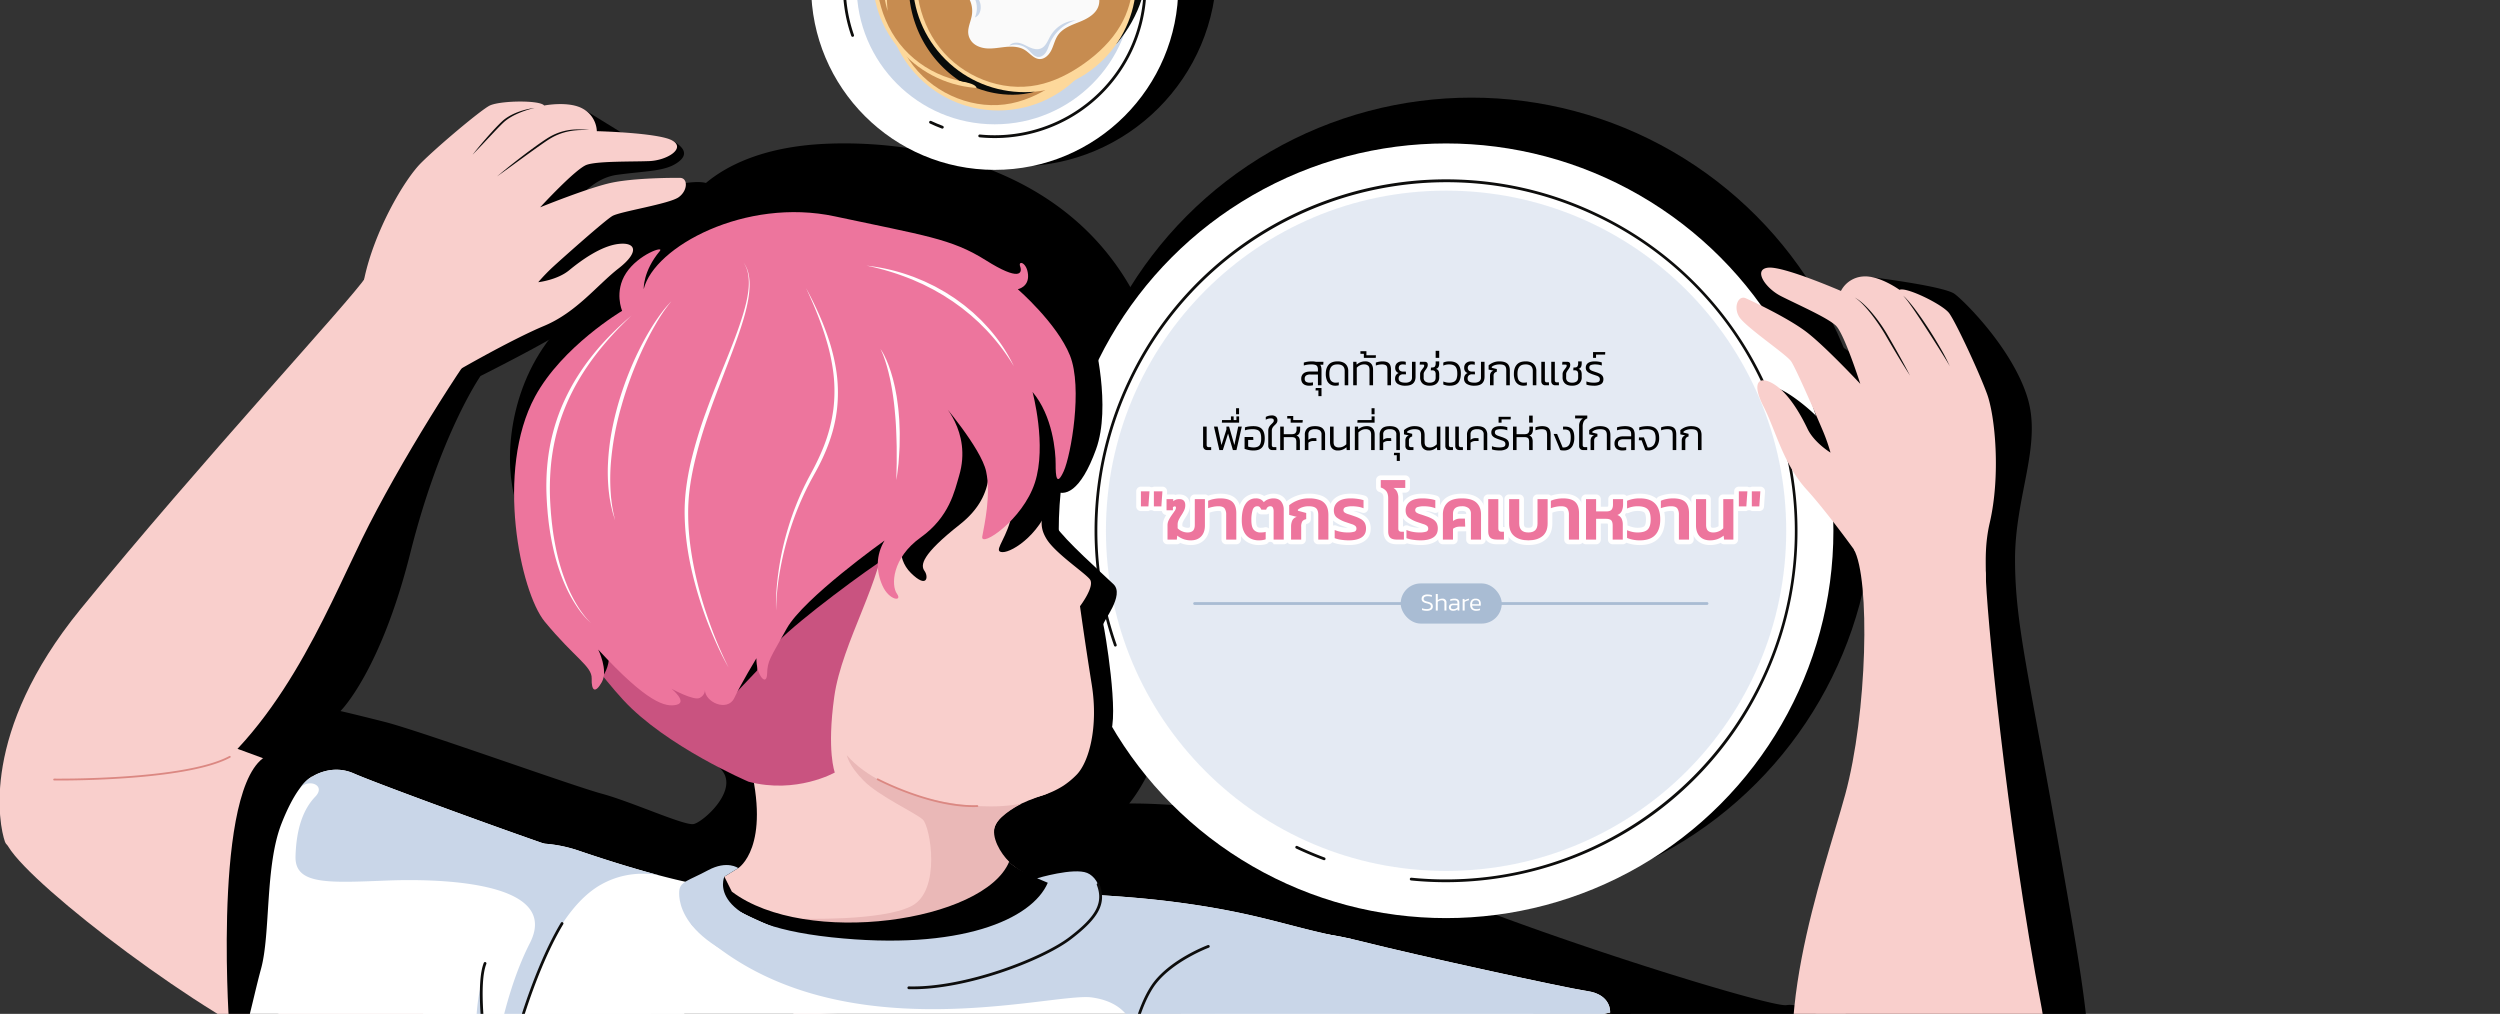 <svg xmlns="http://www.w3.org/2000/svg" xmlns:xlink="http://www.w3.org/1999/xlink" width="2663" height="1080" viewBox="0 0 2663 1080">
  <rect x="0" y="0" width="2663" height="1080" fill="#333333" stroke="none"/>
  <defs>
    <clipPath id="clip-path">
      <rect id="Rectangle_204" data-name="Rectangle 204" width="2663" height="1080" transform="translate(-368)" fill="none"/>
    </clipPath>
  </defs>
  <g id="Mask_Group_10" data-name="Mask Group 10" transform="translate(368)" clip-path="url(#clip-path)">
    <g id="Group_2609" data-name="Group 2609" transform="translate(25.655 29.336)">
      <g id="Group_2623" data-name="Group 2623" transform="translate(-394.098 74.664)">
        <g id="Group_2746" data-name="Group 2746" transform="translate(0 0)">
          <path id="Path_5459" data-name="Path 5459" d="M-5849.514,21569.943c-13.084,52.672,171.377,379.395,171.377,379.395l-999.746,58.555h-7.41s-.875-180.545,7.41-302.561,0-175.871,0-175.871S-5836.426,21517.271-5849.514,21569.943Z" transform="translate(7229.433 -20257.832)" fill="#fff"/>
          <g id="Group_2694" data-name="Group 2694" transform="translate(0 4.173)">
            <path id="Path_5332" data-name="Path 5332" d="M-2157.783,1305.882c-2.662-1.35-114.774-86.726-164.094-173.027,0,0-29.934-24.5-50.172-21.439s-370.808-106.73-459.67-162.084-240.363-52.7-240.363-52.7,39.912-46.748,37.935-111.085c-.962-31.066-9.051-70.361-9.051-70.361l-6.094-41.587s40.625-38.213-15.424-89.359c-19.84-18.1-10.084-40.039-10.084-40.039s52.03-100.743,12.9-180.721c-72.485-148.2-238.06-174.33-335.587-169.457-66.768,3.345-105.08,24.506-125.438,41.608-12.355-3.355-37.974,3.2-37.974,3.2l-107.829,26.9s19.385-34.342,50.848-38.718,50.571-3.485,64.206-12.784,6.323-17.171-4.923-23.712c-11.1-6.462-97.567,8.228-99.791,8.605l48.377-15.344-41.229-25.4-197.178,156.066,117.487,48.4,31.553,7.365-30.075,6.679-163.412,63.741L-4124.83,780.928l8.753,155.76,1181.2,381.859,777.108-12.655A.028.028,0,0,1-2157.783,1305.882Zm-1351-447.486c24.466,21.488-17.359,58.51-27.513,60.168s-66.093-23.881-97.636-32.387-193.824-67.036-231.272-76.495-47.037-11.514-47.037-11.514,42.55-41.647,74.411-168.444,74.759-188.454,74.759-188.454,74.41-37.368,93.119-50.986c5.2-3.791,7.842-7.613,8.923-11.146l77.01,17.975,82.838,199.292,128.336,275.8S-3533.246,836.917-3508.78,858.4Z" transform="translate(4275.358 -148.915)"/>
            <path id="Path_5333" data-name="Path 5333" d="M-3667.45,386.658c-55.136,55.612-64.863,136.2-53.15,184.617s134.05-45,134.05-45l102.34-187.9-135.309-23.041Z" transform="translate(4268.66 -151.546)"/>
            <g id="Group_2693" data-name="Group 2693">
              <g id="Group_2692" data-name="Group 2692">
                <path id="Path_5334" data-name="Path 5334" d="M-3883.271,337.609c10.552-50.378,42.352-105.334,60.547-123.479s62.264-55.171,72.588-60.823,53.959-6.358,58.509-.326c0,0,26.353-5.162,41.369,3.505a28.679,28.679,0,0,1,14.749,23.821s66.226,1.67,80.57,10.04-5.74,21.127-24.916,21.85-54.506-.105-66.3,3.891-49.755,45.338-49.755,45.338,52.839-21.5,77.07-26.4,63.621-5.079,72-4.975,8.505,13.4-1.5,20.6-62.493,15.212-70.638,20.025-53.219,45.006-62.664,53.657a195.2,195.2,0,0,0-16.285,16.851s20.251-2.252,32.9-12.693,33.919-25.88,52.532-28.056,22.722,8.475.072,26.114-44.764,46.751-79.22,61.158-98.062,50.258-121.226,65.128-76.889-34.112-90.008-43.141S-3892.4,381.177-3883.271,337.609Z" transform="translate(4271.706 -148.754)" fill="#f9cfcc"/>
                <path id="Path_5335" data-name="Path 5335" d="M-3640.61,179.593c-2.364-.02-4.729-.037-7.086-.028-2.357.047-4.711.121-7.05.344a65.327,65.327,0,0,0-13.766,2.584,60.881,60.881,0,0,0-12.781,5.573c-4.007,2.339-7.869,5.1-11.725,7.79-7.72,5.417-15.335,11-22.979,16.551q-11.437,8.36-22.987,16.6,10.849-9.144,22.065-17.824,11.2-8.708,22.772-16.933c3.909-2.682,7.75-5.425,11.939-7.8a58.594,58.594,0,0,1,13.272-5.425,60.757,60.757,0,0,1,14.133-2.073A112.133,112.133,0,0,1-3640.61,179.593Z" transform="translate(4268.895 -149.26)" fill="#0d0d0c"/>
                <path id="Path_5336" data-name="Path 5336" d="M-3699.413,155.664c-3.442.85-6.855,1.777-10.179,2.959a89.826,89.826,0,0,0-9.766,3.959,62.016,62.016,0,0,0-9.05,5.234,39.067,39.067,0,0,0-4.036,3.25q-1.906,1.792-3.755,3.688c-2.484,2.5-4.921,5.059-7.343,7.633l-7.288,7.717q-7.255,7.752-14.676,15.373,6.556-8.377,13.537-16.4c4.65-5.355,9.393-10.621,14.374-15.7q1.877-1.9,3.856-3.723a37.187,37.187,0,0,1,4.272-3.359,56.9,56.9,0,0,1,9.477-5.1A77.1,77.1,0,0,1-3699.413,155.664Z" transform="translate(4269.338 -148.87)" fill="#0d0d0c"/>
                <path id="Path_5337" data-name="Path 5337" d="M-2118.364,1355.824c-1.937,35.624-137.727,85.141-321.164,73.819s-461.792-47.285-461.792-47.285-100.475-330.38-49.526-325.162,193.565,17.581,356.445,63.359,388.9,90.942,388.9,90.942Z" transform="translate(4255.928 -163.976)" fill="#f9cfcc"/>
                <path id="Path_5338" data-name="Path 5338" d="M-2504.876,1156.009c-29.659,53.886-46.53,283.242-46.53,283.242l-98.479-13.428,8.646-6.714L-2612,1151.564l73.358-24.462Z" transform="translate(4245.86 -181.547)"/>
                <path id="Path_5339" data-name="Path 5339" d="M-3636.455,1005.81c-149.377-65.12-402.969-166.779-464.345-181.077s-176.617,91.153-170.735,122.09,185.432,170.68,286.916,218.852c227.61,108.038,333.316,126.283,505.827,218.316Z" transform="translate(4277.821 -160.059)" fill="#f9cfcc"/>
                <path id="Path_5340" data-name="Path 5340" d="M-3982.416,855.106c-65.3,13.022-47.089,284.621-47.089,284.621l17.6,10.169,106.352-54.6-35.381-215.444Z" transform="translate(4273.799 -160.59)"/>
                <path id="Path_5341" data-name="Path 5341" d="M-3755.654,394c-26.213,31.8-96.749,143.039-136.082,223.474-39.258,80.277-90.06,208.538-191.826,273.638s-182.307,67.231-188.631,49.253-26.507-116.429,80.182-247.4c128.53-157.78,288.668-329.948,303.9-353.672S-3755.654,394-3755.654,394Z" transform="translate(4277.924 -151.872)" fill="#f9cfcc"/>
                <path id="Path_5342" data-name="Path 5342" d="M-3493.04,983.68l14.782-9.074s35.42-22.13,11.677-113.832S-3500.039,727.9-3500.039,727.9l219.442-24.08s179.642,176.158,128.66,192.555-58.788,34.267-52.749,51.547,27.215,30.97,40.526,36.784,62.221,35.26,62.221,35.26l-82.207,99.815-233.779,11.36-93.7-103.019V988.507Z" transform="translate(4265.083 -158.055)" fill="#f9cfcc"/>
                <path id="Path_5343" data-name="Path 5343" d="M-3360.865,856.935c39.3,45.47,136.165,62.036,186.234,51.409,0,0-23.455,11.856-28.245,23.636s5.8,29.579,14.865,38.377l-14.527,33.824-70.787,35.267-123.254,2.2-13.485-10.7s85.363,2.974,117.716-13.186,20.428-85.029,12.347-92.339-46.169-24.625-62.713-41.169S-3360.865,856.935-3360.865,856.935Z" transform="translate(4263.383 -160.621)" fill="#eab8b7"/>
                <path id="Path_5344" data-name="Path 5344" d="M-3189.813,972.29c-26.259,63.829-216.572,91.433-295.379,31.859l-7.95-15.971-24.615,14.159s15.869,54,17.8,55.343,231.531,57.193,231.531,57.193l145.848-76.132-26.063-44.046s-12.357-4.765-25.459-11.518S-3189.813,972.29-3189.813,972.29Z" transform="translate(4265.187 -162.554)"/>
                <path id="Path_5345" data-name="Path 5345" d="M-3894.283,1289.527l36.1,60.452a.052.052,0,0,0,.037.026l3.782,3.069,136.389,110.372,13.45,10.893,800.337,14.853,72.519-435c-64.805-11.49-95.246-27.632-192.093-39.836-56.712-7.138-116.639-8.579-116.639-8.579s-46.56,61.271-165.559,64.75-229.477-76.1-229.477-76.1-8.878-1.631-26.319-6.106q-3.334-.846-7.066-1.841l-.014,0c-20.17-5.337-49.371-13.847-87.275-26.8a147.205,147.205,0,0,0-35.476-6.99,199.371,199.371,0,0,0-43.754,1.343l-20.947,44.213Z" transform="translate(4271.495 -162.215)" fill="#fff"/>
                <path id="Path_5346" data-name="Path 5346" d="M-2966.123,1092.528c49.2-39.22,71.81-56.431,161.709-33.666,55.585,14.076,212.832,48.589,238.83,52.527s24.156,22.857,24.156,22.857-39.243,4.183-48.512,51.722-.74,116.8-12.24,153.906-20.712,94.856-15.808,122.154-42.357,37.052-64.638,18.9c0,0-41.366-4.236-101.575,3.636s-100.745,6.272-142.5,5.825-69.664-82.418-90.6-157.293S-3020.025,1135.5-2966.123,1092.528Z" transform="translate(4256.943 -163.834)" fill="#fff"/>
                <path id="Path_5347" data-name="Path 5347" d="M-3529.333,1038.807c143.665,143.932,384.09,72.735,427.251,78.6,43.144,5.878,45.191,37.145,45.191,37.145-21.6,87.544,7.509,188.722,9.711,196.057-.755-3.38-5.755-26.827-9.49-74.545-3.18-40.631,9.371-76.712,34.676-102.162a119.771,119.771,0,0,1,23.7-18.477c21.059-12.568,89.4-15.682,158.181-12.974,64.838,2.544,130.065,10.272,156.461,20.108,54.373,20.286,35.251,43.209,41.592,76.02,6.151,31.881,3.9,83.565,3.776,86.464a501.569,501.569,0,0,0,7.059-69.206c1.1-37.43,1.593-77.041,14.778-95.556,12.064-16.977,30.389-9.957,25.639,3.223,14.594-27.147,40.94-29.959,40.94-29.959s1.843-18.929-24.151-22.863-183.246-38.451-238.837-52.527q-6.583-1.668-12.7-3.052a.19.19,0,0,0-.086-.01c-7.68-1.367-14.879-2.8-21.756-4.276-51.147-10.988-84.931-24.791-170.25-35.55-56.711-7.137-116.64-8.579-116.64-8.579s-46.558,61.271-165.558,64.75c-67.98,1.99-133.2-23.129-176.609-45.042Z" transform="translate(4265.381 -163.13)" fill="#c9d6e8"/>
                <path id="Path_5348" data-name="Path 5348" d="M-3149.046,994.755c-16.617,38.953-93.214,72.893-230.48,58.092s-114.017-64.609-114.017-64.609l14.781-9.074s-11.7-8.758-32.234,2.3-29.748,11.883-30.6,21.962-.412,67.332,140.991,95.019,239.855-17.97,280.254-48.156,27.784-60.017,13.284-65.978-53.348,5.666-53.348,5.666Z" transform="translate(4265.588 -162.614)" fill="#c9d6e8"/>
                <path id="Path_5349" data-name="Path 5349" d="M-3288.507,1108.5q-2.263,0-4.455-.061a1.475,1.475,0,0,1-1.433-1.517,1.469,1.469,0,0,1,1.516-1.432c59.233,1.644,142.052-30.51,170.856-52.5,28.911-22.077,36.6-36.61,29.368-55.538a1.474,1.474,0,0,1,.851-1.9,1.474,1.474,0,0,1,1.9.852c7.807,20.447-.132,35.869-30.334,58.935-15.462,11.806-44.394,25.54-75.5,35.842C-3229.662,1102.4-3262.38,1108.5-3288.507,1108.5Z" transform="translate(4261.443 -162.942)" fill="#0d0d0c"/>
                <path id="Path_5350" data-name="Path 5350" d="M-2888.273,1498.332l-41.113-.773a31.092,31.092,0,0,0,4.3.346C-2912.877,1498.039-2900.785,1498.272-2888.273,1498.332Z" transform="translate(4255.327 -171.355)" fill="#c9d6e8"/>
                <path id="Path_5351" data-name="Path 5351" d="M-2835.776,1051.572c6.877,1.474,14.077,2.909,21.757,4.276C-2821.79,1054.084-2829.007,1052.657-2835.776,1051.572Z" transform="translate(4253.759 -163.882)" fill="#c9d6e8"/>
                <path id="Path_5352" data-name="Path 5352" d="M-2835.776,1051.572c6.877,1.474,14.077,2.909,21.757,4.276C-2821.79,1054.084-2829.007,1052.657-2835.776,1051.572Z" transform="translate(4253.759 -163.882)" fill="#c9d6e8"/>
                <path id="Path_5353" data-name="Path 5353" d="M-4026.578,1186.352c-18.759,30.163,14.173,86.155,36.814,77.641,0,0,30.6,5.808,77.152,44.792,19.028,15.929,36.135,28.759,52.116,39.864a.054.054,0,0,0,.038.025c1.648,1.151,3.278,2.269,4.892,3.381l.027.008c21.191,14.474,40.524,26.089,59.994,38.19,16.963,10.548,41.273,3.668,68.354-12.083,29.538-17.147,62.37-44.846,92.559-71.917,57.891-51.9,108.455-165.186,86.078-230.4-14.623-42.617-23.82-68.379-60.195-90.268-14.428-8.675-33.115-16.735-58.1-25-7.407-2.445-16.609-5.595-27.049-9.228-66.2-22.99-181.841-65.575-202.611-74.767-24.053-10.645-44.417,3.55-44.417,3.55s-5.132,1.62-12.955,12.133c-.413.546-.833,1.119-1.247,1.724a.545.545,0,0,0-.1.134c-.175.246-.352.49-.528.735-5.116,7.422-11.212,18.517-17.71,35.022-17.715,45.076-11.567,117.172-21.8,154.646S-4011.941,1162.792-4026.578,1186.352Z" transform="translate(4273.805 -160.884)" fill="#fff"/>
                <path id="Path_5354" data-name="Path 5354" d="M-3936.214,901.253c-12.448,12.934-20.263,33.161-21.106,63.667s34.66,28.177,97.462,25.747c28.619-1.106,69.546-.655,102.512,6.249,39.392,8.245,67.431,25.653,49.6,60.522-32.337,63.241-41.442,150.144-41.671,152.332-.1-.713-.687-4.725-3.6-24.1-4.1-27.125-6.878-82.778-6.878-82.778-13.84,53.229,3.05,171.054,3.05,171.054s1.321,13.156-8.752,31.073-62.958,56.88-88.685,47.048l-.027-.008a5.109,5.109,0,0,0-1.11-.312l136.39,110.371c-1.875-22.527-4.142-50.167-6.906-83.945q-.723-8.82-1.493-18.218c-12.966-158.563-1.6-176.59,10.728-220.847s39.7-118.745,84.758-144.1a89.715,89.715,0,0,1,24.45-9.42,90.887,90.887,0,0,1,37.6-.438c-20.169-5.337-49.371-13.847-87.276-26.8a147.17,147.17,0,0,0-35.476-6.99c-66.2-22.99-181.841-65.575-202.612-74.767-24.052-10.645-44.418,3.55-44.418,3.55s-5.133,1.62-12.952,12.133C-3943.761,881.581-3924.406,888.978-3936.214,901.253Z" transform="translate(4272.552 -160.884)" fill="#c9d6e8"/>
                <path id="Path_5355" data-name="Path 5355" d="M-3954.457,895.235a4.663,4.663,0,0,0,.529-.736C-3954.1,894.745-3954.28,894.99-3954.457,895.235Z" transform="translate(4272.505 -161.25)" fill="#c9d6e8"/>
              </g>
              <path id="Path_5356" data-name="Path 5356" d="M-4213.481,883.845c-3.284,0-5.162-.022-5.317-.023a.985.985,0,0,1-.97-1,.983.983,0,0,1,.983-.97h.012c1.377.022,138.887,1.578,186.541-24.083a.982.982,0,0,1,1.333.4.982.982,0,0,1-.4,1.332C-4074,882.494-4187.53,883.845-4213.481,883.845Z" transform="translate(4276.95 -160.633)" fill="#db8882"/>
              <path id="Path_5357" data-name="Path 5357" d="M-2875.826,1522.424a1.465,1.465,0,0,1-.81-.243c-81.463-53.71-122.206-136.172-122.606-137a1.473,1.473,0,0,1,.679-1.972,1.477,1.477,0,0,1,1.972.681c.4.82,40.812,82.576,121.577,135.826a1.474,1.474,0,0,1,.419,2.044A1.47,1.47,0,0,1-2875.826,1522.424Z" transform="translate(4256.5 -169.437)" fill="#0d0d0c"/>
              <path id="Path_5358" data-name="Path 5358" d="M-2985.618,1449.442a1.471,1.471,0,0,1-1.222-.651c-1.9-2.811-46.528-69.122-52.836-92.906-16.82-63.422-22.185-121.142-15.947-171.558,6.4-51.675,22.714-76.049,27.563-82.289,19.37-24.924,56.061-38.855,57.614-39.436a1.473,1.473,0,0,1,1.9.864,1.475,1.475,0,0,1-.864,1.9c-.374.14-37.469,14.229-56.319,38.484-4.731,6.089-20.659,29.913-26.963,80.841-6.192,50.039-.854,107.383,15.87,170.437,6.182,23.307,51.967,91.328,52.428,92.014a1.474,1.474,0,0,1-.4,2.047A1.47,1.47,0,0,1-2985.618,1449.442Z" transform="translate(4257.485 -164.066)" fill="#0d0d0c"/>
              <path id="Path_5359" data-name="Path 5359" d="M-3713.676,1470.631a1.473,1.473,0,0,1-1.465-1.324c-.925-9-22.623-220.817-17.486-254.687,5.026-33.143,29.022-121.691,61.715-176.2a1.477,1.477,0,0,1,2.024-.506,1.473,1.473,0,0,1,.505,2.024c-32.482,54.16-56.33,142.178-61.328,175.125-5.082,33.5,17.277,251.743,17.5,253.943a1.475,1.475,0,0,1-1.316,1.618A1.351,1.351,0,0,1-3713.676,1470.631Z" transform="translate(4268.8 -163.65)" fill="#0d0d0c"/>
              <path id="Path_5360" data-name="Path 5360" d="M-3728.68,1307.425a1.474,1.474,0,0,1-1.439-1.158c-1.637-7.432-39.912-182.5-23.33-224.382a1.477,1.477,0,0,1,1.914-.828,1.472,1.472,0,0,1,.828,1.913c-16.252,41.055,23.069,220.851,23.468,222.663a1.474,1.474,0,0,1-1.122,1.757A1.523,1.523,0,0,1-3728.68,1307.425Z" transform="translate(4269.206 -164.374)" fill="#0d0d0c"/>
            </g>
          </g>
          <g id="Group_2700" data-name="Group 2700" transform="translate(1097.78 0)">
            <g id="Group_2695" data-name="Group 2695" transform="translate(41.949)">
              <circle id="Ellipse_206" data-name="Ellipse 206" cx="428.171" cy="428.171" r="428.171"/>
            </g>
            <g id="Group_2699" data-name="Group 2699" transform="translate(0 48.799)">
              <g id="Group_2696" data-name="Group 2696" transform="translate(30.437)">
                <circle id="Ellipse_207" data-name="Ellipse 207" cx="412.583" cy="412.583" r="412.583" fill="#fff"/>
              </g>
              <path id="Path_5361" data-name="Path 5361" d="M-3136.434,566.916c11.421,7.919,28.625,2.226,45.16-43.405s-2.169-117.452-2.169-117.452l-67.992,85.158Z" transform="translate(3161.435 -197.693)"/>
              <g id="Group_2697" data-name="Group 2697" transform="translate(80.685 50.247)" opacity="0.5">
                <circle id="Ellipse_208" data-name="Ellipse 208" cx="362.336" cy="362.336" r="362.336" fill="#c9d6e8"/>
              </g>
              <g id="Group_2698" data-name="Group 2698" transform="translate(7.695 38.244)">
                <path id="Path_5362" data-name="Path 5362" d="M-2843.481,970.388a1.457,1.457,0,0,1-.516-.093c-9.88-3.684-19.75-7.847-29.34-12.373a1.474,1.474,0,0,1-.7-1.962,1.477,1.477,0,0,1,1.964-.7c9.515,4.491,19.308,8.621,29.111,12.278a1.474,1.474,0,0,1,.866,1.9A1.475,1.475,0,0,1-2843.481,970.388Z" transform="translate(3148.926 -245.138)" fill="#0d0d0c"/>
                <path id="Path_5363" data-name="Path 5363" d="M-2717.458,981.715q-18.551,0-37.076-1.851a1.475,1.475,0,0,1-1.32-1.615,1.47,1.47,0,0,1,1.615-1.32c156.011,15.616,305.814-69.209,372.772-211.074a368.857,368.857,0,0,0,13.714-283.848A368.869,368.869,0,0,0-2558.77,271.6c-185.147-87.385-406.868-7.847-494.253,177.3a369.237,369.237,0,0,0-15.122,279.845,1.478,1.478,0,0,1-.913,1.876,1.476,1.476,0,0,1-1.875-.911,372.177,372.177,0,0,1,15.242-282.068,371.926,371.926,0,0,1,88.775-119.186,373,373,0,0,1,123.3-73.345,372.963,372.963,0,0,1,141.81-21.757,371.9,371.9,0,0,1,144.292,35.579,371.911,371.911,0,0,1,119.185,88.774,373,373,0,0,1,73.346,123.3,372.988,372.988,0,0,1,21.758,141.81,371.9,371.9,0,0,1-35.58,144.292,371.613,371.613,0,0,1-156.47,167.321,375.853,375.853,0,0,1-105.693,39.354A373.808,373.808,0,0,1-2717.458,981.715Z" transform="translate(3152.571 -233.038)" fill="#0d0d0c"/>
                <path id="Path_5364" data-name="Path 5364" d="M-3076.659,830.775c10.942-17.667-5.643-114.11-6.669-117.189s23.085-31.293,10.773-43.092-52.058-47.11-61.561-61.968-19.493,13.233-19.493,13.233l4.1,95.723Z" transform="translate(3153.609 -239.258)"/>
              </g>
            </g>
          </g>
          <path id="Path_5365" data-name="Path 5365" d="M-2057.539,1286.657c-56.888,53.172-140.534,70.109-143.045,29.972a.031.031,0,0,1-.006-.02c-.9-2.724-132.625-163.792-70.546-428.345l22.27-161.906-23.7-125.613-78.853-126.52-4.741-17.533c10.506-.853,45.878,27.954,52.138,38.254s13.419,9.441,12.647,8.025-15.382-58.125-15.382-58.125l-56.51-61.815-6.566-12.17s47.554,18.992,66.666,29.886,48.549,32.308,48.549,32.308l-11.653-32.389-74.352-58.82,83.5,22.046,2.211-25.247s80.131,9.68,91.571,18.282,61.557,58.871,77.394,110.028-13.343,105.248-13.142,173.531,14.168,118.767,49.61,321.186C-2016.961,1147.4-2000.652,1233.471-2057.539,1286.657Z" transform="translate(4245.952 -147.764)"/>
          <g id="Group_2701" data-name="Group 2701" transform="translate(1850.195 181.034)">
            <path id="Path_5366" data-name="Path 5366" d="M-2126.481,600.5c11.638-50.14,5.931-113.376-2.932-137.493s-33.249-76.258-40.234-85.731-46.265-28.485-52.931-24.929c0,0-21.731-15.777-39-14.237a28.683,28.683,0,0,0-23.409,15.4s-60.771-26.368-77.307-24.815-3.686,21.581,13.4,30.309,49.485,22.853,58.5,31.443,26.041,62.072,26.041,62.072-38.876-41.748-58.793-56.393-55.567-31.394-63.21-34.825-13.36,8.577-7.315,19.318,50.278,40.108,55.641,47.9,29.324,63.229,34.25,75.052a195.628,195.628,0,0,1,7.674,22.142s-17.419-10.569-24.493-25.363-19.871-37.756-35.839-47.565-24.178-1.879-11.058,23.657,20.921,61.251,46.109,88.826,67.787,86.872,82.537,110.112,84.1,1.432,99.8-1.236S-2136.546,643.865-2126.481,600.5Z" transform="translate(2396.198 -328.63)" fill="#f9cfcc"/>
            <path id="Path_5367" data-name="Path 5367" d="M-2268.072,361.03a54.513,54.513,0,0,1,10.238,7.791,106.967,106.967,0,0,1,8.8,9.438c2.758,3.3,5.362,6.728,7.842,10.241s4.835,7.109,7.054,10.809c4.33,7.431,8.559,14.836,12.736,22.318s8.242,15.007,12.188,22.616q-6.964-10.8-13.573-21.823c-4.41-7.332-8.773-14.737-13.024-22.124a213.088,213.088,0,0,0-14.369-21.114c-2.627-3.353-5.349-6.636-8.288-9.721A60.826,60.826,0,0,0-2268.072,361.03Z" transform="translate(2394.051 -329.173)" fill="#0d0d0c"/>
            <path id="Path_5368" data-name="Path 5368" d="M-2215.7,358.989l2.067,1.934c.706.635,1.3,1.371,1.949,2.056.632.7,1.29,1.384,1.9,2.1l1.828,2.164q3.608,4.369,6.935,8.953c4.473,6.08,8.7,12.331,12.8,18.659,4.065,6.351,8.029,12.768,11.79,19.3a210.32,210.32,0,0,1,10.459,20.059c-1.854-3.283-3.8-6.5-5.8-9.692l-5.976-9.575c-4.022-6.359-8.044-12.714-12.129-19.03q-6.086-9.5-12.4-18.843c-1.05-1.559-2.1-3.114-3.186-4.649s-2.133-3.1-3.257-4.6l-1.646-2.289c-.551-.762-1.147-1.485-1.719-2.23C-2213.207,361.8-2214.47,360.425-2215.7,358.989Z" transform="translate(2393.174 -329.139)" fill="#0d0d0c"/>
            <path id="Path_5369" data-name="Path 5369" d="M-2270.37,633.631c17.862,31.039,14.469,175.285-9.079,261.489s-87.643,257.373-38.382,367.678,163.7,122.69,178.864,111.144,94.709-116.081,68.932-250.767c-38.252-199.878-59.912-434.287-59.6-462.478S-2270.37,633.631-2270.37,633.631Z" transform="translate(2395.189 -333.74)" fill="#f9cfcc"/>
          </g>
          <g id="Group_2709" data-name="Group 2709" transform="translate(548.047 121.954)">
            <path id="Path_5398" data-name="Path 5398" d="M-3120.783,869.915a86.373,86.373,0,0,1-13.588,11.186,92.439,92.439,0,0,1-23.574,10.7h-.019c-1.063.327-2.153.655-3.285.963q-3.483,1.056-6.639,2.173c-60.535,17.31-146.838-21.17-233.73-72.47-1.171-3.106-68.637,29.542-70.077,26.546,0,0-85.557-29.786-149-115.184s-52.157-293.6,94.758-351.23,312.432,7.494,358.05,122.589c9.181,23.166,10.123,61.477,11.235,76.137s-4.854,21.886,4.419,37.012,40.018,35.443,45.983,42.768-10.412,28.774-10.412,28.774,5.34,38.739,12.516,83.533S-3106.908,856.376-3120.783,869.915Z" transform="translate(3719.478 -270.096)" fill="#f9cfcc"/>
            <path id="Path_5399" data-name="Path 5399" d="M-3137,572.008c-10.713,42.364-43.963,62.779-54.275,62.623s1.365-10.485,7.879-32.5,5.11-77.443,5.11-77.443l25.424-22.258Z" transform="translate(3711.737 -272.461)"/>
            <path id="Path_5400" data-name="Path 5400" d="M-3224.651,912.534c-47.968,0-101.892-28.371-102.448-28.667a.983.983,0,0,1-.406-1.329.982.982,0,0,1,1.329-.406c.566.3,57.219,30.108,105.636,28.363a.99.99,0,0,1,1.018.948.983.983,0,0,1-.946,1.017C-3221.854,912.509-3223.252,912.534-3224.651,912.534Z" transform="translate(3713.953 -278.822)" fill="#db8882"/>
            <path id="Path_5401" data-name="Path 5401" d="M-3326.044,614.567c.33,47.787-45.019,117.756-53.142,175.869s.556,80.826.556,80.826-40.99,23.223-91.845,9.809c0,0-87.93-37.555-133.587-87.173s-99.578-137.225-99.578-137.225Z" transform="translate(3720.254 -274.34)" fill="#c95380"/>
            <path id="Path_5402" data-name="Path 5402" d="M-3220.83,502c9.482,31.484,17.471,69.514-23.56,101.88s-42.121,43.345-37.649,49.516,2.9,19.33-14.437,2.256-9.176-41.146-9.176-41.146,6.266,10.36-15.215,23.537-94.585,67.121-117.365,90.823-14.523-34.171-14.523-34.171l-7.643,64.79-24.228,25.526-20.949-42.314-104.372-8.5s-9.684,7.592-8.92,8,1.935,10.267-4.623,21.526l-19.637-36.5,48.567-95.039,349.357-206.1Z" transform="translate(3719.241 -271.182)"/>
            <path id="Path_5403" data-name="Path 5403" d="M-3582.447,350.506c11.167-45.233,108.555-97.852,203.655-77.432s123.931,23.574,160.5,46.6,39.319,13.713,36.826,6.738,7.392-4.312,8.4,8.858-10.917,15.379-10.917,15.379,41.783,36.261,55.563,70.58,1,106.477-6.617,123.265-8.7,5.383-8.623-7.6-3.109-51.3-24.622-76.757c0,0,15.433,56.854,2.482,96.669s-58.294,69.814-56.04,57.3,9.446-44.277,4.137-69.275-48.525-75.055-48.525-75.055,33.912,32.081,19.741,79.553c-4.8,16.071-10.155,43.752-40.9,65.74s-31.644,51.1-25.354,59.932-8.333,7.264-15.351-8.473-7.1-32.676,2.176-48.153c0,0-86.395,61.507-104.206,93.749s-20.373,33.708-20.9,48.217-11.806.953-11.39-16.582c0,0-16.443,27.185-23.547,42.323s-31.638,4.656-31.329-9.07c0,0,.817,5.622-5.464,8.99s-30.076-9.748-30.076-9.748,17.3,14.129,5.475,17.03-30.977-1.66-83.582-58.781c0,0,10.969,22.023,3.834,34.711s-11.2,9.115-10.785-3.925-18.281-21.982-50.031-60.569c-25.909-31.489-52.948-160.765-10.314-239.675,28.895-53.476,92.784-91.346,92.784-91.346s-8.788-20.33,4.23-40.251,40.869-29.382,35.957-23.505C-3583.474,331.728-3582.447,350.506-3582.447,350.506Z" transform="translate(3720.537 -268.542)" fill="#ed759d"/>
            <path id="Path_5404" data-name="Path 5404" d="M-3404.712,350.935c3.551,6.613,7,13.291,10.17,20.105.825,1.688,1.578,3.411,2.362,5.119s1.572,3.418,2.3,5.152l2.226,5.188,2.082,5.249c2.7,7.027,5.215,14.143,7.309,21.4a202.91,202.91,0,0,1,5.1,22.089,156.32,156.32,0,0,1,1.258,45.356,155.393,155.393,0,0,1-4.413,22.339A179.693,179.693,0,0,1-3383.8,524.4a219.723,219.723,0,0,1-9.84,20.438l-5.419,9.863c-.915,1.625-1.746,3.3-2.6,4.953s-1.734,3.3-2.524,5a312.073,312.073,0,0,0-16.873,41.463,329.834,329.834,0,0,0-11.058,43.456,269.218,269.218,0,0,0-4.6,44.672c-.531-15.016.9-30.052,3.084-44.925a307.09,307.09,0,0,1,10.045-44,307.657,307.657,0,0,1,16.382-42.127c.783-1.718,1.669-3.384,2.5-5.076.851-1.683,1.673-3.382,2.583-5.035l5.307-9.928c3.445-6.608,6.635-13.339,9.483-20.206a168.051,168.051,0,0,0,11.62-42.822,159.805,159.805,0,0,0-.75-44.352,206.484,206.484,0,0,0-4.523-21.867q-2.9-10.8-6.594-21.408c-2.463-7.061-5.172-14.046-8.042-20.97l-2.189-5.178-2.276-5.142C-3401.574,357.753-3403.169,354.359-3404.712,350.935Z" transform="translate(3715.783 -269.923)" fill="#fff"/>
            <path id="Path_5405" data-name="Path 5405" d="M-3472.964,323.132a33.612,33.612,0,0,1,5.451,12.932,57.687,57.687,0,0,1,.888,14.112c-.487,9.447-2.47,18.731-4.875,27.831-2.46,9.1-5.467,18.027-8.608,26.888s-6.487,17.645-9.838,26.416c-6.675,17.552-13.593,34.986-19.762,52.668a482.267,482.267,0,0,0-15.9,53.75c-2.044,9.1-3.767,18.276-4.9,27.517a201.284,201.284,0,0,0-1.478,27.836c.167,18.633,2.637,37.217,6.3,55.535a412.294,412.294,0,0,0,15.008,54.053,409.042,409.042,0,0,0,21.7,51.849c-2.344-4.068-4.54-8.221-6.665-12.411-2.1-4.2-4.1-8.455-6.049-12.729-3.868-8.566-7.5-17.243-10.827-26.043a414.113,414.113,0,0,1-16.163-54.082c-2.062-9.2-3.719-18.495-4.909-27.861a264.891,264.891,0,0,1-2.145-28.257,204.182,204.182,0,0,1,1.405-28.361,276.5,276.5,0,0,1,4.908-27.911,469.382,469.382,0,0,1,16.249-54.121c6.4-17.7,13.393-35.141,20.464-52.523,6.994-17.4,14.047-34.8,19.4-52.728,2.663-8.949,4.9-18.074,5.674-27.38a57.533,57.533,0,0,0-.438-13.941A33.344,33.344,0,0,0-3472.964,323.132Z" transform="translate(3717.44 -269.457)" fill="#fff"/>
            <path id="Path_5406" data-name="Path 5406" d="M-3594.745,380.479c-22.162,20.882-42.2,44.15-57.342,70.41a224.145,224.145,0,0,0-18.579,41.279A210.516,210.516,0,0,0-3676.642,514q-2.383,11.069-3.671,22.342a267.45,267.45,0,0,0-1.007,45.325c.064,1.9.245,3.783.369,5.673.146,1.89.248,3.784.43,5.669.378,3.771.7,7.549,1.2,11.305.864,7.531,2.074,15.018,3.568,22.446a219.258,219.258,0,0,0,13.188,43.428,149.194,149.194,0,0,0,10.481,20.174,110.881,110.881,0,0,0,6.513,9.339,63.629,63.629,0,0,0,7.665,8.431,63.84,63.84,0,0,1-8.075-8.1,102.475,102.475,0,0,1-6.9-9.157,150.285,150.285,0,0,1-11.273-19.978,188.045,188.045,0,0,1-8.4-21.374,218.735,218.735,0,0,1-6.011-22.173c-1.646-7.481-3-15.028-4.014-22.62-.572-3.788-.919-7.6-1.347-11.408-.206-1.9-.33-3.814-.5-5.72-.144-1.908-.349-3.814-.434-5.726-.479-7.634-.832-15.3-.7-22.979.1-7.674.552-15.349,1.388-22.988a211.7,211.7,0,0,1,9.917-44.95,198,198,0,0,1,8.615-21.37,227.364,227.364,0,0,1,10.809-20.322c3.988-6.554,8.272-12.915,12.787-19.1q6.9-9.19,14.464-17.819c5.11-5.688,10.361-11.243,15.873-16.524,2.708-2.69,5.537-5.252,8.339-7.838C-3600.552,385.42-3597.613,382.985-3594.745,380.479Z" transform="translate(3719.952 -270.418)" fill="#fff"/>
            <path id="Path_5407" data-name="Path 5407" d="M-3611.251,598.44l-2.307-7.436c-.651-2.513-1.216-5.05-1.83-7.579-.557-2.541-.957-5.112-1.443-7.671-.26-1.278-.4-2.571-.576-3.862l-.5-3.876a194.946,194.946,0,0,1-.85-31.239,249.9,249.9,0,0,1,3.543-31.072c1.838-10.267,4.252-20.421,7.065-30.454q4.326-15.022,9.917-29.629c3.783-9.7,7.9-19.279,12.548-28.595a282.061,282.061,0,0,1,15.283-27.21c5.693-8.693,11.733-17.249,19.067-24.616l-2.464,3.008c-.82,1-1.562,2.066-2.345,3.093s-1.546,2.071-2.281,3.135-1.5,2.1-2.21,3.184c-1.41,2.167-2.853,4.308-4.175,6.53-.67,1.105-1.358,2.2-2.012,3.311l-1.931,3.358c-5.17,8.941-9.839,18.161-14.162,27.531-4.28,9.39-8.292,18.9-11.834,28.591-3.59,9.668-6.827,19.466-9.619,29.386a307.354,307.354,0,0,0-11.338,60.646,218.151,218.151,0,0,0-.292,30.874l.283,3.857c.1,1.287.166,2.577.353,3.853.338,2.555.589,5.131,1,7.68.465,2.539.893,5.09,1.387,7.63Z" transform="translate(3718.836 -270.162)" fill="#fff"/>
            <path id="Path_5408" data-name="Path 5408" d="M-3306.6,556.445c-.022-5.959.132-11.889.274-17.814l-.014-17.764c-.334-11.824-.589-23.641-1.776-35.381a290.65,290.65,0,0,0-4.945-34.994c-.565-2.894-1.33-5.736-1.952-8.622-.353-1.431-.757-2.846-1.137-4.271s-.749-2.855-1.215-4.254l-1.3-4.232-1.47-4.18a79.527,79.527,0,0,0-3.5-8.164,58.717,58.717,0,0,1,4.5,7.732l1.893,4.064,1.705,4.147c.589,1.378,1.046,2.8,1.546,4.209s1,2.821,1.46,4.244l1.264,4.3c.4,1.44.874,2.866,1.2,4.324.7,2.905,1.454,5.805,2.041,8.736l1.655,8.816c.831,5.916,1.728,11.834,2.175,17.79l.365,4.465c.128,1.488.249,2.976.286,4.468l.351,8.946c.141,2.981.068,5.964.047,8.945s-.069,5.961-.131,8.94c-.271,5.954-.7,11.9-1.123,17.83C-3305.091,544.649-3305.761,550.561-3306.6,556.445Z" transform="translate(3713.887 -271.026)" fill="#fff"/>
            <path id="Path_5409" data-name="Path 5409" d="M-3181.767,433.623a223.136,223.136,0,0,0-29.657-38.9l-4.317-4.318c-1.453-1.421-2.805-2.946-4.357-4.265l-4.528-4.087c-1.517-1.352-2.982-2.763-4.6-3.995l-4.736-3.838c-1.577-1.281-3.128-2.6-4.8-3.748l-4.94-3.572c-1.643-1.195-3.276-2.4-5.014-3.46l-5.111-3.321-2.556-1.663c-.844-.564-1.754-1.026-2.627-1.545l-5.29-3.03-2.646-1.516c-.876-.516-1.807-.931-2.7-1.408l-5.436-2.772c-1.813-.924-3.61-1.879-5.491-2.658l-5.584-2.469c-1.861-.826-3.7-1.718-5.616-2.4a274.478,274.478,0,0,0-46.9-14.126,203.308,203.308,0,0,1,48,11.261c1.971.623,3.863,1.455,5.78,2.222l5.727,2.371c1.928.749,3.776,1.675,5.639,2.573l5.587,2.692c1.888.85,3.676,1.893,5.476,2.909l5.407,3.044c.894.52,1.821.984,2.686,1.553l2.613,1.671,5.228,3.348c1.76,1.088,3.416,2.333,5.082,3.561l5,3.675c1.7,1.186,3.269,2.536,4.864,3.853l4.772,3.969c1.618,1.29,3.079,2.759,4.593,4.17l4.51,4.259c1.541,1.38,2.9,2.95,4.323,4.444l4.216,4.544A174.567,174.567,0,0,1-3181.767,433.623Z" transform="translate(3714.139 -269.514)" fill="#fff"/>
          </g>
          <path id="Path_5587" data-name="Path 5587" d="M299.793,717.641s-14.951,333.662,66.394,344.207,689.921,4.521,757.707-31.633,70.8-164.2,70.8-164.2l105.446,212.4L290.868,1140.179Z" transform="translate(248.253 612.5)" fill="#d6dce6"/>
        </g>
      </g>
      <g id="Group_2620" data-name="Group 2620" transform="translate(-25.958 -6.336)">
        <g id="Group_2425" data-name="Group 2425" transform="translate(-5207.448 2.924)">
          <line id="Line_143" data-name="Line 143" x2="545.813" transform="translate(6112.25 616.931)" fill="none" stroke="#a9bcd3" stroke-linecap="round" stroke-linejoin="round" stroke-width="3"/>
          <g id="Group_2829" data-name="Group 2829" transform="translate(5218.854 -20.73)">
            <rect id="Rectangle_196" data-name="Rectangle 196" width="107.668" height="42.787" rx="21.393" transform="translate(1112.897 616.268)" fill="#a9bcd3"/>
            <g id="Group_2828" data-name="Group 2828" transform="translate(1135.232 627.534)">
              <path id="Path_6271" data-name="Path 6271" d="M1143.277,646.77a13.69,13.69,0,0,1-5.068-.784v-1.907a12.849,12.849,0,0,0,2.338.64,14.359,14.359,0,0,0,2.548.222,7.232,7.232,0,0,0,3.37-.614,2.293,2.293,0,0,0,1.124-2.207,2.508,2.508,0,0,0-.457-1.581,3.435,3.435,0,0,0-1.5-.993,22.483,22.483,0,0,0-2.8-.823,8.637,8.637,0,0,1-3.893-1.764,3.862,3.862,0,0,1-1.123-2.913,4.112,4.112,0,0,1,1.542-3.384,7.427,7.427,0,0,1,4.7-1.24,16.579,16.579,0,0,1,2.716.209,12.463,12.463,0,0,1,1.935.445v1.88a11.758,11.758,0,0,0-2.038-.522,13.917,13.917,0,0,0-2.274-.183,6.994,6.994,0,0,0-3.292.627,2.62,2.62,0,0,0-.745,3.566,3.08,3.08,0,0,0,1.372.914,21.591,21.591,0,0,0,2.691.8,11.642,11.642,0,0,1,3.214,1.188,4.083,4.083,0,0,1,1.62,1.633,4.714,4.714,0,0,1,.471,2.143,4.041,4.041,0,0,1-1.62,3.435A8,8,0,0,1,1143.277,646.77Z" transform="translate(-1137.817 -628.898)" fill="#fff"/>
              <path id="Path_6272" data-name="Path 6272" d="M1154.608,646.448v-17.61h2.143V635.4a7.265,7.265,0,0,1,2.026-1.15,7.548,7.548,0,0,1,2.7-.444,3.955,3.955,0,0,1,4.495,4.546v8.1h-2.143v-8.021a2.93,2.93,0,0,0-.718-2.26,3.526,3.526,0,0,0-2.365-.64,5.648,5.648,0,0,0-2.156.457,5.57,5.57,0,0,0-1.842,1.188v9.275Z" transform="translate(-1139.559 -628.838)" fill="#fff"/>
              <path id="Path_6273" data-name="Path 6273" d="M1174.568,647.284a5.533,5.533,0,0,1-2.169-.419,3.7,3.7,0,0,1-1.594-1.24,3.433,3.433,0,0,1-.6-2.078,3.7,3.7,0,0,1,1.124-2.783,5.147,5.147,0,0,1,3.659-1.085h4.311v-.757a3.983,3.983,0,0,0-.274-1.62,1.658,1.658,0,0,0-1.032-.862,7.232,7.232,0,0,0-2.221-.261,12.561,12.561,0,0,0-2.168.183,12.9,12.9,0,0,0-1.96.5v-1.776a10.906,10.906,0,0,1,1.973-.51,14.467,14.467,0,0,1,2.443-.2,6.187,6.187,0,0,1,3.958,1.071,4.223,4.223,0,0,1,1.32,3.475v8.1h-1.8l-.157-1.411a5.109,5.109,0,0,1-1.959,1.254A8.4,8.4,0,0,1,1174.568,647.284Zm.549-1.75a5.662,5.662,0,0,0,2.4-.484,5.252,5.252,0,0,0,1.777-1.319v-2.4h-4.259a3.162,3.162,0,0,0-2.09.549,2.109,2.109,0,0,0-.628,1.672,1.635,1.635,0,0,0,.758,1.555A4.128,4.128,0,0,0,1175.116,645.534Z" transform="translate(-1141.177 -629.413)" fill="#fff"/>
              <path id="Path_6274" data-name="Path 6274" d="M1186.558,647.022V634.638h1.934l.156,1.568a12.143,12.143,0,0,1,2.156-1.1,13.618,13.618,0,0,1,2.442-.731v1.672q-.731.157-1.594.431t-1.646.615a7.448,7.448,0,0,0-1.307.705v9.223Z" transform="translate(-1142.873 -629.413)" fill="#fff"/>
              <path id="Path_6275" data-name="Path 6275" d="M1202.09,647.284a6.885,6.885,0,0,1-4.965-1.594,6.559,6.559,0,0,1-1.645-4.912,7.119,7.119,0,0,1,1.422-4.69,5.54,5.54,0,0,1,4.508-1.711,6.12,6.12,0,0,1,3.018.666,4.285,4.285,0,0,1,1.776,1.828,5.735,5.735,0,0,1,.589,2.626v2.326h-9.172a4.824,4.824,0,0,0,.614,2.221,2.824,2.824,0,0,0,1.541,1.162,8.67,8.67,0,0,0,2.731.353,9.151,9.151,0,0,0,3.5-.653v1.672a8.8,8.8,0,0,1-1.817.522A11.831,11.831,0,0,1,1202.09,647.284Zm-4.468-7h7.263v-1.019a3.227,3.227,0,0,0-.8-2.338,3.543,3.543,0,0,0-2.626-.823,3.656,3.656,0,0,0-3.031,1.045A5.073,5.073,0,0,0,1197.622,640.282Z" transform="translate(-1143.799 -629.413)" fill="#fff"/>
            </g>
          </g>
        </g>
        <g id="Group_2827" data-name="Group 2827" transform="translate(5.421 -5.993)">
          <g id="Group_2807" data-name="Group 2807" transform="translate(61.044 7.696)">
            <path id="Path_6173" data-name="Path 6173" d="M984.3,398.737a11.126,11.126,0,0,1-4.234-.764,6.46,6.46,0,0,1-2.985-2.406,7.5,7.5,0,0,1-1.111-4.281,7.023,7.023,0,0,1,2.36-5.576q2.36-2.059,7.218-2.059h8.191v-1.943a7.48,7.48,0,0,0-.624-3.355,3.619,3.619,0,0,0-2.152-1.759,13.442,13.442,0,0,0-4.256-.533,29.888,29.888,0,0,0-4.1.278,21.019,21.019,0,0,0-3.911.925v-3.146a23.547,23.547,0,0,1,4.049-.949,31.071,31.071,0,0,1,4.651-.346,20.994,20.994,0,0,1,2.268.115,14.848,14.848,0,0,1,1.99.347h7.959l-.186,3.1H996.1a6.627,6.627,0,0,1,1.111,2.452,13.979,13.979,0,0,1,.324,3.147v16.288h-3.794V386.8h-7.959a8.141,8.141,0,0,0-4.627,1.041,3.917,3.917,0,0,0-1.481,3.447,3.708,3.708,0,0,0,1.342,3.286,7.74,7.74,0,0,0,4.3.925,11.9,11.9,0,0,0,3.146-.37v3.146q-.788.185-1.851.324A18.078,18.078,0,0,1,984.3,398.737Z" transform="translate(-24.042 -12.586)"/>
            <path id="Path_6174" data-name="Path 6174" d="M997.751,416.365V410.3H994.7l.186-2.591h6.154v8.653Z" transform="translate(-27.542 -19.108)"/>
            <path id="Path_6175" data-name="Path 6175" d="M1018.123,398.737a9.89,9.89,0,0,1-5.136-1.342,9.033,9.033,0,0,1-3.564-4.142,17.333,17.333,0,0,1-1.3-7.242q0-6.109,3.055-9.648t9.439-3.54a13.464,13.464,0,0,1,6.595,1.411,8.811,8.811,0,0,1,3.678,3.679,10.552,10.552,0,0,1,1.157,4.859v15.5h-3.795V382.819a7.869,7.869,0,0,0-.74-3.471,5.324,5.324,0,0,0-2.43-2.406,9.947,9.947,0,0,0-4.557-.88q-4.628,0-6.617,2.592t-1.99,7.357q0,5.275,1.735,7.381a6.24,6.24,0,0,0,5.113,2.1,15.914,15.914,0,0,0,1.735-.093,7.854,7.854,0,0,0,1.458-.277v3.146A13.479,13.479,0,0,1,1018.123,398.737Z" transform="translate(-30.054 -12.586)"/>
            <path id="Path_6176" data-name="Path 6176" d="M1044.041,398.274V373.287h3.424l.231,3.007a14.536,14.536,0,0,1,3.956-2.521,13.068,13.068,0,0,1,5.206-.949,8.038,8.038,0,0,1,6.155,2.313q2.175,2.315,2.175,6.617v16.519h-3.795V381.8q0-3.054-1.434-4.4a6.329,6.329,0,0,0-4.443-1.342,9.267,9.267,0,0,0-4.325,1,12.866,12.866,0,0,0-3.355,2.476v18.741Z" transform="translate(-36.768 -12.586)"/>
            <path id="Path_6177" data-name="Path 6177" d="M1057.144,366.586v-4.35h-3.655v-2.73h6.386v4.35h10.135l-.186,2.73Z" transform="translate(-38.534 -10.096)"/>
            <path id="Path_6178" data-name="Path 6178" d="M1086.049,398.274v-16.15a11.8,11.8,0,0,0-.416-3.424,3.234,3.234,0,0,0-1.689-1.99,8.877,8.877,0,0,0-3.864-.648,17.637,17.637,0,0,0-3.216.324,17.894,17.894,0,0,0-3.171.879v-3.146a18.452,18.452,0,0,1,3.286-.925,19.808,19.808,0,0,1,3.794-.37q4.766,0,6.918,2.1t2.152,6.779v16.566Z" transform="translate(-42.311 -12.586)"/>
            <path id="Path_6179" data-name="Path 6179" d="M1109.919,398.737a15.267,15.267,0,0,1-8.029-1.829,6.261,6.261,0,0,1-2.985-5.76,6.519,6.519,0,0,1,1-3.679,5.977,5.977,0,0,1,2.8-2.245,5.316,5.316,0,0,1-2.615-1.85,5.659,5.659,0,0,1-1.041-3.563,6.447,6.447,0,0,1,2.082-5.252,8.03,8.03,0,0,1,5.321-1.735,14.965,14.965,0,0,1,2.175.138,11.159,11.159,0,0,1,1.666.371v3.146a5.843,5.843,0,0,0-1.434-.324,15.7,15.7,0,0,0-1.712-.093,4.972,4.972,0,0,0-3.17.9,4.061,4.061,0,0,0,.209,5.831,5.963,5.963,0,0,0,3.516.948h2.637l.232,2.869h-3.007a5.034,5.034,0,0,0-3.656,1.18,4.484,4.484,0,0,0-1.2,3.355q0,4.35,7.08,4.349a8.722,8.722,0,0,0,5.345-1.364,5.162,5.162,0,0,0,1.781-4.373V373.287h3.794v15.825q0,4.675-2.592,7.15T1109.919,398.737Z" transform="translate(-47.025 -12.586)"/>
            <path id="Path_6180" data-name="Path 6180" d="M1141.706,398.737q-4.906,0-7.52-2.338a8.5,8.5,0,0,1-2.614-6.686v-3.377a5.65,5.65,0,0,1,.647-2.637,14.664,14.664,0,0,1,1.527-2.36q.879-1.111,1.527-2.082a3.306,3.306,0,0,0,.648-1.8q0-.787-.346-1a2.436,2.436,0,0,0-1.181-.208h-3.331l.323-2.961h5.136q3.194,0,3.194,3.146a6.056,6.056,0,0,1-.648,2.823,16.651,16.651,0,0,1-1.528,2.406,20.085,20.085,0,0,0-1.527,2.314,5.023,5.023,0,0,0-.647,2.5v3.655a4.755,4.755,0,0,0,1.712,4.119,7.693,7.693,0,0,0,4.627,1.249,7.893,7.893,0,0,0,4.7-1.249q1.735-1.25,1.735-4.212v-3.192a5.521,5.521,0,0,0-.833-3.54,3.949,3.949,0,0,0-3.054-.949h-1.3l.185-3.008h1.018q2.361,0,3.169-1.11a5.742,5.742,0,0,0,.81-3.378v-2.036h3.795v1.99a9.582,9.582,0,0,1-.647,3.771,4.344,4.344,0,0,1-2.777,2.245,4.389,4.389,0,0,1,2.846,2.36,10.635,10.635,0,0,1,.579,3.747v2.73a8.424,8.424,0,0,1-2.707,6.71Q1146.519,398.737,1141.706,398.737Z" transform="translate(-53.037 -12.586)"/>
            <path id="Path_6181" data-name="Path 6181" d="M1152.064,366.49v-7.5h3.794v7.5Z" transform="translate(-56.963 -10)"/>
            <path id="Path_6182" data-name="Path 6182" d="M1169.068,398.737a17.552,17.552,0,0,1-6.987-1.3v-3.193a17.263,17.263,0,0,0,2.938.9,14.866,14.866,0,0,0,3.17.347,11.631,11.631,0,0,0,5.321-.994,5.558,5.558,0,0,0,2.684-3.124,16.48,16.48,0,0,0,.787-5.6q0-5.182-2.036-7.451t-6.895-2.268a14.506,14.506,0,0,0-3.1.324,13.7,13.7,0,0,0-2.868.972v-3.239a14.255,14.255,0,0,1,3.031-.972,18.956,18.956,0,0,1,3.725-.324q6.061,0,9,3.285t2.938,9.671q0,6.2-2.683,9.578T1169.068,398.737Z" transform="translate(-58.836 -12.586)"/>
            <path id="Path_6183" data-name="Path 6183" d="M1200.3,398.737a15.269,15.269,0,0,1-8.029-1.829,6.26,6.26,0,0,1-2.984-5.76,6.512,6.512,0,0,1,.994-3.679,5.984,5.984,0,0,1,2.8-2.245,5.313,5.313,0,0,1-2.614-1.85,5.659,5.659,0,0,1-1.042-3.563,6.445,6.445,0,0,1,2.083-5.252,8.03,8.03,0,0,1,5.321-1.735,14.961,14.961,0,0,1,2.174.138,11.136,11.136,0,0,1,1.666.371v3.146a5.826,5.826,0,0,0-1.433-.324,15.71,15.71,0,0,0-1.712-.093,4.971,4.971,0,0,0-3.17.9,4.062,4.062,0,0,0,.208,5.831,5.96,5.96,0,0,0,3.516.948h2.638l.232,2.869h-3.008a5.032,5.032,0,0,0-3.656,1.18,4.484,4.484,0,0,0-1.2,3.355q0,4.35,7.081,4.349a8.717,8.717,0,0,0,5.343-1.364,5.16,5.16,0,0,0,1.782-4.373V373.287h3.8v15.825q0,4.675-2.592,7.15T1200.3,398.737Z" transform="translate(-63.922 -12.586)"/>
            <path id="Path_6184" data-name="Path 6184" d="M1222.923,398.274V388.14a6.367,6.367,0,0,1,.88-3.355,4.8,4.8,0,0,1,2.868-2.059l-5.229-1.2v-4.442a17.421,17.421,0,0,1,4.7-2.938,16.765,16.765,0,0,1,6.918-1.319q5.459,0,8.213,2.29t2.754,7.242v15.918h-3.794V382.217q0-3.47-1.619-4.812t-5.553-1.342a15.8,15.8,0,0,0-4.836.718,8.415,8.415,0,0,0-3.447,1.92v.972l5.413,1.3v2.868a5.034,5.034,0,0,0-2.614,1.458,4.39,4.39,0,0,0-.855,2.938v10.041Z" transform="translate(-69.934 -12.586)"/>
            <path id="Path_6185" data-name="Path 6185" d="M1264.561,398.737a9.892,9.892,0,0,1-5.136-1.342,9.041,9.041,0,0,1-3.563-4.142,17.343,17.343,0,0,1-1.3-7.242q0-6.109,3.055-9.648t9.44-3.54a13.459,13.459,0,0,1,6.594,1.411,8.812,8.812,0,0,1,3.678,3.679,10.539,10.539,0,0,1,1.157,4.859v15.5h-3.795V382.819a7.857,7.857,0,0,0-.74-3.471,5.318,5.318,0,0,0-2.429-2.406,9.949,9.949,0,0,0-4.558-.88q-4.628,0-6.617,2.592t-1.99,7.357q0,5.275,1.735,7.381a6.241,6.241,0,0,0,5.113,2.1,15.9,15.9,0,0,0,1.735-.093,7.844,7.844,0,0,0,1.458-.277v3.146A13.476,13.476,0,0,1,1264.561,398.737Z" transform="translate(-76.126 -12.586)"/>
            <path id="Path_6186" data-name="Path 6186" d="M1294.736,398.38a4.041,4.041,0,0,1-3.124-1.226,4.543,4.543,0,0,1-1.133-3.216V373.393h3.794v19.62q0,2.268,2.174,2.268h2.175v3.1Zm10.6,0a4.041,4.041,0,0,1-3.124-1.226,4.547,4.547,0,0,1-1.133-3.216V373.393h3.794v19.62q0,2.268,2.176,2.268h2.173v3.1Z" transform="translate(-82.841 -12.692)"/>
            <path id="Path_6187" data-name="Path 6187" d="M1328.384,398.737q-4.906,0-7.52-2.338a8.5,8.5,0,0,1-2.615-6.686v-3.377a5.649,5.649,0,0,1,.648-2.637,14.564,14.564,0,0,1,1.527-2.36q.879-1.111,1.527-2.082a3.312,3.312,0,0,0,.648-1.8q0-.787-.346-1a2.435,2.435,0,0,0-1.181-.208h-3.332l.324-2.961h5.136q3.193,0,3.193,3.146a6.056,6.056,0,0,1-.648,2.823,16.651,16.651,0,0,1-1.528,2.406,19.863,19.863,0,0,0-1.527,2.314,5.024,5.024,0,0,0-.648,2.5v3.655a4.754,4.754,0,0,0,1.713,4.119,7.691,7.691,0,0,0,4.627,1.249,7.888,7.888,0,0,0,4.7-1.249q1.735-1.25,1.735-4.212v-3.192a5.527,5.527,0,0,0-.832-3.54,3.95,3.95,0,0,0-3.054-.949h-1.3l.185-3.008h1.018q2.36,0,3.169-1.11a5.741,5.741,0,0,0,.81-3.378v-2.036h3.795v1.99a9.566,9.566,0,0,1-.647,3.771,4.342,4.342,0,0,1-2.777,2.245,4.384,4.384,0,0,1,2.846,2.36,10.618,10.618,0,0,1,.579,3.747v2.73a8.424,8.424,0,0,1-2.707,6.71Q1333.2,398.737,1328.384,398.737Z" transform="translate(-87.937 -12.586)"/>
            <path id="Path_6188" data-name="Path 6188" d="M1357.6,398.737a33.207,33.207,0,0,1-4.512-.3,15.412,15.412,0,0,1-3.677-.9v-3.378a18.047,18.047,0,0,0,3.747,1.018,23.605,23.605,0,0,0,3.795.324,14.476,14.476,0,0,0,5.067-.671,2.811,2.811,0,0,0,1.69-2.938,3.2,3.2,0,0,0-.856-2.429,6.575,6.575,0,0,0-2.429-1.342q-1.574-.532-3.794-1.272a36.142,36.142,0,0,1-3.841-1.551,8.353,8.353,0,0,1-2.915-2.2,5.334,5.334,0,0,1-1.11-3.516,5.789,5.789,0,0,1,2.429-5.021q2.429-1.735,7.242-1.735a25.077,25.077,0,0,1,4.026.324,20.6,20.6,0,0,1,3.331.787v3.331a16.6,16.6,0,0,0-3.307-.9,20.948,20.948,0,0,0-3.494-.3,13.222,13.222,0,0,0-4.79.672,2.669,2.669,0,0,0-1.643,2.753,2.82,2.82,0,0,0,.856,2.152,7.023,7.023,0,0,0,2.453,1.388q1.6.579,3.864,1.319a27.674,27.674,0,0,1,4.025,1.642,7.663,7.663,0,0,1,2.754,2.268,5.955,5.955,0,0,1,1,3.586q0,3.748-2.731,5.322A14.283,14.283,0,0,1,1357.6,398.737Z" transform="translate(-93.736 -12.586)"/>
            <path id="Path_6189" data-name="Path 6189" d="M1358.263,366.788v-6.2h13l-.139,2.73h-9.671v3.471Z" transform="translate(-95.513 -10.298)"/>
            <path id="Path_6190" data-name="Path 6190" d="M851.632,466.677a4.04,4.04,0,0,1-3.123-1.226,4.545,4.545,0,0,1-1.134-3.216V441.69h3.794v19.62q0,2.267,2.175,2.268h2.637v3.1Z" transform="translate(0 -11.987)"/>
            <path id="Path_6191" data-name="Path 6191" d="M867.342,466.677,861.6,441.69h3.886l4.119,19.666,5.276-16.519V441.69h2.821l5.646,19.666,4.073-19.666h3.84l-5.691,24.987h-3.794l-5.136-17.584-5.553,17.584Z" transform="translate(-2.66 -11.987)"/>
            <path id="Path_6192" data-name="Path 6192" d="M871.962,434.979l.185-2.73h9.486v-3.934h2.87v3.934h2.961v-3.934h2.869v6.664Z" transform="translate(-4.597 -9.486)"/>
            <path id="Path_6193" data-name="Path 6193" d="M890.573,424.047v-6.432h3.193v6.432Z" transform="translate(-8.076 -7.486)"/>
            <path id="Path_6194" data-name="Path 6194" d="M911.306,467.033a25.767,25.767,0,0,1-5.368-.532,25.4,25.4,0,0,1-4.211-1.227V452.689h9.162l.185,3.1h-5.552v7.08a16.794,16.794,0,0,0,2.707.671,17.822,17.822,0,0,0,2.985.254,10.443,10.443,0,0,0,4.789-.925,5.465,5.465,0,0,0,2.592-3.054,16.4,16.4,0,0,0,.81-5.692,16.044,16.044,0,0,0-.857-5.83,5.388,5.388,0,0,0-2.868-3.031,13.66,13.66,0,0,0-5.483-.9,31.269,31.269,0,0,0-4.1.278,20.855,20.855,0,0,0-4,.925v-3.147a21.732,21.732,0,0,1,4.235-.972,35.912,35.912,0,0,1,4.835-.324q6.386,0,9.208,3.263t2.822,9.74q0,6.341-2.822,9.625T911.306,467.033Z" transform="translate(-10.162 -11.88)"/>
            <path id="Path_6195" data-name="Path 6195" d="M936.4,463.943a4.039,4.039,0,0,1-3.122-1.226,4.545,4.545,0,0,1-1.134-3.216V443.443a8.352,8.352,0,0,1,.6-3.331,9.307,9.307,0,0,1,1.458-2.384,21.843,21.843,0,0,1,1.736-1.8,12.54,12.54,0,0,0,1.481-1.6,2.754,2.754,0,0,0,.6-1.712,1.991,1.991,0,0,0-.879-1.943,5.471,5.471,0,0,0-2.5-.463,10.547,10.547,0,0,0-5.136,1.434v-2.962a11.334,11.334,0,0,1,3.031-1.2,13.626,13.626,0,0,1,3.262-.416,6.53,6.53,0,0,1,4.6,1.411,5.042,5.042,0,0,1,1.5,3.864,4.738,4.738,0,0,1-.6,2.452,8.484,8.484,0,0,1-1.481,1.851q-.879.833-1.781,1.759a8.406,8.406,0,0,0-1.5,2.129,6.569,6.569,0,0,0-.6,2.961v15.085q0,2.267,2.175,2.268h2.638v3.1Z" transform="translate(-15.354 -9.252)"/>
            <path id="Path_6196" data-name="Path 6196" d="M948.4,466.677V441.69h3.794v8.1h8.283q3.055,0,4.211-1.3a5.45,5.45,0,0,0,1.158-3.748V441.69h3.794V444.7a9.1,9.1,0,0,1-.88,4.118,4.88,4.88,0,0,1-3.1,2.453,4.46,4.46,0,0,1,3.007,2.406,10.025,10.025,0,0,1,.7,3.887v9.116h-3.794v-8.653q0-2.961-1.134-4.049t-4.187-1.087h-8.052v13.789Z" transform="translate(-18.887 -11.987)"/>
            <path id="Path_6197" data-name="Path 6197" d="M961.273,434.883v-4.351h-3.656V427.8H964v4.35h10.134l-.185,2.73Z" transform="translate(-20.61 -9.391)"/>
            <path id="Path_6198" data-name="Path 6198" d="M980.667,466.571v-16.2a8.84,8.84,0,0,1,2.616-6.848q2.612-2.4,8.212-2.407t8.167,2.407a8.925,8.925,0,0,1,2.568,6.848v16.2h-3.794V449.959a4.963,4.963,0,0,0-1.782-4.3,8.7,8.7,0,0,0-5.16-1.3,8.88,8.88,0,0,0-5.251,1.3,4.961,4.961,0,0,0-1.781,4.3v5.784a7.876,7.876,0,0,1,5.368-1.9h3.053l.186,3.1h-3.332a7.875,7.875,0,0,0-5.275,1.8v7.821Z" transform="translate(-24.92 -11.88)"/>
            <path id="Path_6199" data-name="Path 6199" d="M1022.008,467.14a8.023,8.023,0,0,1-6.178-2.313q-2.151-2.314-2.151-6.664V441.69h3.795v16.427q0,3.1,1.388,4.442a6.141,6.141,0,0,0,4.4,1.342,9.783,9.783,0,0,0,4.351-.972,12.124,12.124,0,0,0,3.424-2.452V441.69h3.794v24.987H1031.4l-.232-3.007a13.721,13.721,0,0,1-3.933,2.521A13.246,13.246,0,0,1,1022.008,467.14Z" transform="translate(-31.091 -11.987)"/>
            <path id="Path_6200" data-name="Path 6200" d="M1046.175,466.571V441.583h3.425l.23,3.007a14.523,14.523,0,0,1,3.957-2.522,13.078,13.078,0,0,1,5.205-.949,8.042,8.042,0,0,1,6.156,2.314q2.173,2.315,2.174,6.617v16.519h-3.794V450.1q0-3.054-1.435-4.4a6.327,6.327,0,0,0-4.443-1.342,9.268,9.268,0,0,0-4.326,1,12.877,12.877,0,0,0-3.354,2.476v18.741Z" transform="translate(-37.167 -11.88)"/>
            <path id="Path_6201" data-name="Path 6201" d="M1049.477,434.979l.184-2.73h14.993v-3.934h3.192v6.664Z" transform="translate(-37.784 -9.486)"/>
            <path id="Path_6202" data-name="Path 6202" d="M1068.087,424.047v-6.432h3.194v6.432Z" transform="translate(-41.263 -7.486)"/>
            <path id="Path_6203" data-name="Path 6203" d="M1078.673,466.571v-16.2a8.84,8.84,0,0,1,2.616-6.848q2.612-2.4,8.212-2.407t8.167,2.407a8.925,8.925,0,0,1,2.568,6.848v16.2h-3.795V449.959a4.963,4.963,0,0,0-1.781-4.3,8.7,8.7,0,0,0-5.16-1.3,8.88,8.88,0,0,0-5.251,1.3,4.961,4.961,0,0,0-1.781,4.3v5.784a7.875,7.875,0,0,1,5.367-1.9h3.054l.186,3.1h-3.332a7.875,7.875,0,0,0-5.275,1.8v7.821Z" transform="translate(-43.242 -11.88)"/>
            <path id="Path_6204" data-name="Path 6204" d="M1100.395,484.662V478.6h-3.054l.185-2.591h6.155v8.653Z" transform="translate(-46.732 -18.403)"/>
            <path id="Path_6205" data-name="Path 6205" d="M1136.875,467.033a7.687,7.687,0,0,1-5.992-2.313q-2.108-2.314-2.1-6.664v-7.543q0-3.471-1.528-4.812t-5.368-1.342a14.62,14.62,0,0,0-4.651.718,8.435,8.435,0,0,0-3.355,1.92v.972l5.414,1.3v2.868a5.031,5.031,0,0,0-2.615,1.458,4.395,4.395,0,0,0-.856,2.938V461.2q0,2.267,2.175,2.268h2.638v3.1h-4.349a4.04,4.04,0,0,1-3.124-1.226,4.548,4.548,0,0,1-1.134-3.216v-5.691a6.368,6.368,0,0,1,.88-3.355,4.8,4.8,0,0,1,2.869-2.059l-5.229-1.2v-4.442a17.805,17.805,0,0,1,4.6-2.939,15.894,15.894,0,0,1,6.733-1.319q5.367,0,8.005,2.291t2.637,7.242v7.357q0,3.1,1.365,4.442a5.83,5.83,0,0,0,4.234,1.342,8.689,8.689,0,0,0,4.142-.972,13.005,13.005,0,0,0,3.261-2.452V441.583h3.8v24.987H1145.9l-.231-3.007a14.542,14.542,0,0,1-3.771,2.521A11.961,11.961,0,0,1,1136.875,467.033Z" transform="translate(-49.201 -11.88)"/>
            <path id="Path_6206" data-name="Path 6206" d="M1168.985,466.677a4.041,4.041,0,0,1-3.124-1.226,4.544,4.544,0,0,1-1.133-3.216V441.69h3.794v19.62q0,2.267,2.175,2.268h2.175v3.1Zm10.6,0a4.04,4.04,0,0,1-3.124-1.226,4.547,4.547,0,0,1-1.133-3.216V441.69h3.794v19.62q0,2.267,2.176,2.268h2.174v3.1Z" transform="translate(-59.331 -11.987)"/>
            <path id="Path_6207" data-name="Path 6207" d="M1193.127,466.571v-16.2a8.84,8.84,0,0,1,2.615-6.848q2.612-2.4,8.213-2.407t8.168,2.407a8.925,8.925,0,0,1,2.568,6.848v16.2h-3.8V449.959a4.965,4.965,0,0,0-1.781-4.3,8.7,8.7,0,0,0-5.16-1.3,8.882,8.882,0,0,0-5.251,1.3,4.963,4.963,0,0,0-1.781,4.3v5.784a7.877,7.877,0,0,1,5.368-1.9h3.054l.185,3.1H1202.2a7.877,7.877,0,0,0-5.275,1.8v7.821Z" transform="translate(-64.64 -11.88)"/>
            <path id="Path_6208" data-name="Path 6208" d="M1233.838,467.033a33.335,33.335,0,0,1-4.512-.3,15.441,15.441,0,0,1-3.678-.9v-3.378a18.059,18.059,0,0,0,3.747,1.018,23.6,23.6,0,0,0,3.8.324,14.48,14.48,0,0,0,5.067-.671,2.81,2.81,0,0,0,1.689-2.938,3.2,3.2,0,0,0-.856-2.429,6.575,6.575,0,0,0-2.429-1.342q-1.573-.531-3.794-1.272a36.455,36.455,0,0,1-3.842-1.55,8.366,8.366,0,0,1-2.916-2.2,5.335,5.335,0,0,1-1.11-3.516,5.788,5.788,0,0,1,2.429-5.021q2.43-1.735,7.242-1.736a25.069,25.069,0,0,1,4.026.324,20.575,20.575,0,0,1,3.331.787v3.331a16.6,16.6,0,0,0-3.308-.9,21.026,21.026,0,0,0-3.494-.3,13.239,13.239,0,0,0-4.789.671,2.67,2.67,0,0,0-1.643,2.754,2.823,2.823,0,0,0,.856,2.152,7.027,7.027,0,0,0,2.452,1.388q1.6.579,3.864,1.319a27.649,27.649,0,0,1,4.026,1.642,7.661,7.661,0,0,1,2.753,2.268,5.944,5.944,0,0,1,1,3.586q0,3.748-2.731,5.321A14.285,14.285,0,0,1,1233.838,467.033Z" transform="translate(-70.599 -11.88)"/>
            <path id="Path_6209" data-name="Path 6209" d="M1234.5,435.085v-6.2h13l-.14,2.73h-9.67v3.471Z" transform="translate(-72.376 -9.593)"/>
            <path id="Path_6210" data-name="Path 6210" d="M1253.4,466.677V441.69h3.794v8.1h8.283q3.055,0,4.212-1.3a5.454,5.454,0,0,0,1.157-3.748V441.69h3.794V444.7a9.094,9.094,0,0,1-.881,4.118,4.878,4.878,0,0,1-3.1,2.453,4.462,4.462,0,0,1,3.007,2.406,10.039,10.039,0,0,1,.694,3.887v9.116h-3.794v-8.653q0-2.961-1.134-4.049t-4.188-1.087h-8.052v13.789Z" transform="translate(-75.908 -11.987)"/>
            <path id="Path_6211" data-name="Path 6211" d="M1274.514,434.787v-7.5h3.795v7.5Z" transform="translate(-79.856 -9.295)"/>
            <path id="Path_6212" data-name="Path 6212" d="M1295.179,466.571v-16.15a11.772,11.772,0,0,0-.417-3.425,3.232,3.232,0,0,0-1.689-1.99,8.865,8.865,0,0,0-3.864-.648,17.656,17.656,0,0,0-3.216.324,17.919,17.919,0,0,0-3.17.879v-3.147a18.456,18.456,0,0,1,3.286-.925,19.808,19.808,0,0,1,3.794-.371q4.766,0,6.918,2.106t2.152,6.779v16.566Z" transform="translate(-81.409 -11.88)"/>
            <path id="Path_6213" data-name="Path 6213" d="M1317.719,467.14q-.879,0-2.059-.093a7.135,7.135,0,0,1-2.012-.416l-7.034-17.121h3.7l5.923,14.391q4.4.324,6.5-2.267t2.106-8.283a17.369,17.369,0,0,0-.6-5.113,4.423,4.423,0,0,0-2.013-2.66,8.2,8.2,0,0,0-3.956-.787h-1.62v-3.1h2.036q5.321,0,7.634,2.846t2.314,8.769a18.577,18.577,0,0,1-1.457,7.959,9.837,9.837,0,0,1-3.91,4.466A10.937,10.937,0,0,1,1317.719,467.14Z" transform="translate(-85.857 -11.987)"/>
            <path id="Path_6214" data-name="Path 6214" d="M1343.3,463.975a4.042,4.042,0,0,1-3.124-1.226,4.544,4.544,0,0,1-1.133-3.216V438.2a9.508,9.508,0,0,1,1.133-4.859,8.739,8.739,0,0,1,2.892-3.054h-8.283v-3.054h12.957v3.007a7.15,7.15,0,0,0-3.864,3.355,13.622,13.622,0,0,0-1.042,5.854v19.157q0,2.267,2.175,2.268h2.638v3.1Z" transform="translate(-91.124 -9.284)"/>
            <path id="Path_6215" data-name="Path 6215" d="M1354.707,466.571V456.437a6.358,6.358,0,0,1,.879-3.355,4.8,4.8,0,0,1,2.868-2.059l-5.229-1.2v-4.442a17.427,17.427,0,0,1,4.7-2.939,16.776,16.776,0,0,1,6.917-1.319q5.46,0,8.214,2.291t2.753,7.242v15.918h-3.795V450.514q0-3.471-1.62-4.812t-5.553-1.342a15.794,15.794,0,0,0-4.835.718,8.43,8.43,0,0,0-3.448,1.92v.972l5.415,1.3v2.868a5.03,5.03,0,0,0-2.615,1.458,4.39,4.39,0,0,0-.856,2.938v10.041Z" transform="translate(-94.572 -11.88)"/>
            <path id="Path_6216" data-name="Path 6216" d="M1394.68,467.033a11.131,11.131,0,0,1-4.234-.763,6.457,6.457,0,0,1-2.985-2.406,7.507,7.507,0,0,1-1.11-4.281,7.02,7.02,0,0,1,2.359-5.576q2.361-2.059,7.219-2.059h8.19V450a7.49,7.49,0,0,0-.625-3.355,3.619,3.619,0,0,0-2.152-1.759,13.45,13.45,0,0,0-4.257-.533,29.9,29.9,0,0,0-4.1.278,20.991,20.991,0,0,0-3.91.925v-3.147a23.433,23.433,0,0,1,4.05-.949,31.035,31.035,0,0,1,4.649-.347q5.276,0,7.705,2.2t2.429,6.964v16.289h-3.794V455.095h-7.959a8.14,8.14,0,0,0-4.627,1.042,3.917,3.917,0,0,0-1.482,3.447,3.706,3.706,0,0,0,1.342,3.286,7.738,7.738,0,0,0,4.3.925,11.89,11.89,0,0,0,3.146-.37v3.146q-.788.185-1.851.324A18.069,18.069,0,0,1,1394.68,467.033Z" transform="translate(-100.765 -11.88)"/>
            <path id="Path_6217" data-name="Path 6217" d="M1428.587,467.033a14.15,14.15,0,0,1-1.828-.138,8.5,8.5,0,0,1-1.688-.371l-3.888-10.366h-2.961l.184-3.1h5.229l4.026,10.735a8,8,0,0,0,4.119-.717,6.883,6.883,0,0,0,3.146-3.17,13.1,13.1,0,0,0,1.2-6.108,13.852,13.852,0,0,0-.926-5.553,5.637,5.637,0,0,0-3.007-2.985,14.475,14.475,0,0,0-5.645-.9,29.247,29.247,0,0,0-3.91.278,20.909,20.909,0,0,0-3.956.925v-3.147a23.44,23.44,0,0,1,4.049-.949,32.344,32.344,0,0,1,4.835-.347q6.431,0,9.395,3.286t2.96,9.394a15.3,15.3,0,0,1-1.573,7.288,10.779,10.779,0,0,1-9.765,5.946Z" transform="translate(-106.723 -11.88)"/>
            <path id="Path_6218" data-name="Path 6218" d="M1459.773,466.571v-16.15a11.809,11.809,0,0,0-.415-3.425,3.236,3.236,0,0,0-1.69-1.99,8.856,8.856,0,0,0-3.863-.648,17.65,17.65,0,0,0-3.216.324,17.908,17.908,0,0,0-3.169.879v-3.147a18.414,18.414,0,0,1,3.286-.925,19.794,19.794,0,0,1,3.794-.371q4.766,0,6.919,2.106t2.151,6.779v16.566Z" transform="translate(-112.181 -11.88)"/>
            <path id="Path_6219" data-name="Path 6219" d="M1474.112,466.571V456.437a6.376,6.376,0,0,1,.88-3.355,4.8,4.8,0,0,1,2.869-2.059l-5.229-1.2v-4.442a17.424,17.424,0,0,1,4.7-2.939,16.779,16.779,0,0,1,6.918-1.319q5.46,0,8.213,2.291t2.753,7.242v15.918h-3.794V450.514q0-3.471-1.619-4.812t-5.553-1.342a15.8,15.8,0,0,0-4.835.718,8.41,8.41,0,0,0-3.447,1.92v.972l5.413,1.3v2.868a5.028,5.028,0,0,0-2.614,1.458,4.39,4.39,0,0,0-.856,2.938v10.041Z" transform="translate(-116.895 -11.88)"/>
          </g>
          <g id="Group_2825" data-name="Group 2825">
            <g id="Group_2808" data-name="Group 2808">
              <path id="Path_6220" data-name="Path 6220" d="M842.188,522.407V506.364h9.1l-1.117,16.043Zm13.807,0V506.364h9.1l-1.117,16.043Z" fill="#fff"/>
              <path id="Path_6221" data-name="Path 6221" d="M863.978,527.407h-7.983a5,5,0,0,0-5.826,0h-7.981a5,5,0,0,1-5-5V506.364a5,5,0,0,1,5-5h9.1a5.008,5.008,0,0,0,4.709,0h9.1a5,5,0,0,1,4.988,5.347l-1.117,16.043A5,5,0,0,1,863.978,527.407Z" fill="#fff"/>
            </g>
            <g id="Group_2809" data-name="Group 2809">
              <path id="Path_6222" data-name="Path 6222" d="M895.424,558.563a22.685,22.685,0,0,1-8.062-1.357,23.39,23.39,0,0,1-6.464-3.672l-.479,4.23h-9.9V542.44a12.2,12.2,0,0,1,1.356-5.507,38.994,38.994,0,0,1,3.153-5.228q1.8-2.514,3.153-4.509a6.365,6.365,0,0,0,1.356-3.273q0-1.515-1.276-1.516a2.545,2.545,0,0,0-1.077.239,3.124,3.124,0,0,0-.918.638v3.273h-6.786V514.665h7.1V516.9a11.457,11.457,0,0,1,2.715-1.6,9.691,9.691,0,0,1,3.75-.638q6.386,0,6.386,6.544a12.478,12.478,0,0,1-1.238,5.508,44.4,44.4,0,0,1-2.833,4.988,48.428,48.428,0,0,0-2.833,4.909A11.438,11.438,0,0,0,881.3,541.8v3.911a13.649,13.649,0,0,0,4.67,3.192,14.477,14.477,0,0,0,5.866,1.277q3.831,0,5.786-1.876t1.956-6.265V514.665h10.775v28.014q0,7.5-3.991,11.693T895.424,558.563Z" fill="#fff"/>
              <path id="Path_6223" data-name="Path 6223" d="M895.424,563.563a27.76,27.76,0,0,1-9.827-1.679q-.8-.3-1.579-.648a4.994,4.994,0,0,1-3.6,1.528h-9.9a5,5,0,0,1-5-5V542.44a17.207,17.207,0,0,1,1.883-7.742q.8-1.6,1.744-3.152a5,5,0,0,1-4.666-4.989V514.665a5,5,0,0,1,5-5h7.1a4.979,4.979,0,0,1,2.236.527,16,16,0,0,1,4.229-.527c7.023,0,11.386,4.423,11.386,11.544A17.472,17.472,0,0,1,892.7,528.9a49.507,49.507,0,0,1-3.151,5.55,43.709,43.709,0,0,0-2.543,4.4,6.463,6.463,0,0,0-.71,2.953v1.628a11.194,11.194,0,0,0,1.675.9,9.472,9.472,0,0,0,3.861.857,3.872,3.872,0,0,0,2.325-.484h0a5.437,5.437,0,0,0,.417-2.657V514.665a5,5,0,0,1,5-5h10.775a5,5,0,0,1,5,5v28.014c0,6.306-1.807,11.4-5.369,15.142C906.348,561.631,901.451,563.563,895.424,563.563Zm-19.9-10.8h.435a5,5,0,0,1,2.019-3.287q-.187-.191-.367-.386a5.007,5.007,0,0,1-1.313-3.378V541.8a16.433,16.433,0,0,1,.293-3.1q-.121.234-.239.468a7.216,7.216,0,0,0-.828,3.271Zm29.052-33.1v22.376c0,4.329-1.176,7.652-3.5,9.875a10.9,10.9,0,0,1-.942.8,7.781,7.781,0,0,0,2.6-1.8c1.755-1.844,2.61-4.541,2.61-8.244V519.665Zm-28.3,3.619h0Zm6.862-3.619a6.406,6.406,0,0,1,1.237,2.637,8.444,8.444,0,0,0,.07-1.093,4.062,4.062,0,0,0-.182-1.395A3.615,3.615,0,0,0,883.131,519.665Z" fill="#fff"/>
            </g>
            <g id="Group_2810" data-name="Group 2810">
              <path id="Path_6224" data-name="Path 6224" d="M933.017,557.764v-26.5a11.369,11.369,0,0,0-1.677-6.665q-1.676-2.352-6.7-2.354a28.17,28.17,0,0,0-5.587.6,33.88,33.88,0,0,0-5.269,1.476v-7.9a26.775,26.775,0,0,1,5.907-1.836,34.946,34.946,0,0,1,7.024-.718q9.1,0,13.089,3.871t3.991,12.012v28.014Z" fill="#fff"/>
              <path id="Path_6225" data-name="Path 6225" d="M943.791,562.764H933.017a5,5,0,0,1-5-5v-26.5a7.271,7.271,0,0,0-.669-3.641,6.708,6.708,0,0,0-2.712-.378,23.324,23.324,0,0,0-4.594.5A29.245,29.245,0,0,0,915.553,529a5,5,0,0,1-6.773-4.675v-7.9a5,5,0,0,1,2.887-4.532,31.4,31.4,0,0,1,7.018-2.2,40.129,40.129,0,0,1,8.026-.819c7.486,0,12.906,1.728,16.57,5.282s5.51,8.8,5.51,15.6v28.014A5,5,0,0,1,943.791,562.764Zm-5.774-10h.774V529.75c0-4-.832-6.832-2.474-8.424a7.241,7.241,0,0,0-2.752-1.557,9.28,9.28,0,0,1,1.848,1.932,16.207,16.207,0,0,1,2.6,9.565Z" fill="#fff"/>
            </g>
            <g id="Group_2811" data-name="Group 2811">
              <path id="Path_6226" data-name="Path 6226" d="M967.655,558.563a18.917,18.917,0,0,1-9.257-2.235,15.525,15.525,0,0,1-6.426-6.984q-2.355-4.747-2.354-12.251,0-11.414,4.03-17.32a12.553,12.553,0,0,1,10.9-5.906,10.683,10.683,0,0,1,5.348,1.117,10,10,0,0,1,3.192,2.953,11.186,11.186,0,0,1,4.43-2.953,15.659,15.659,0,0,1,5.787-1.117q5.666,0,8.34,3.432a14.263,14.263,0,0,1,2.674,9.019v31.446H983.539V527.993a9.581,9.581,0,0,0-.759-4.27,2.965,2.965,0,0,0-2.913-1.476,4.073,4.073,0,0,0-2.594.918,4.975,4.975,0,0,0-1.635,2.753h-5.189a9.483,9.483,0,0,0-1.676-2.753,3.373,3.373,0,0,0-2.553-.918q-3.753,0-5.069,4.11a36.049,36.049,0,0,0-1.317,10.736q0,7.263,2.554,10.176a9.044,9.044,0,0,0,7.183,2.913,27.441,27.441,0,0,0,2.993-.16,13.643,13.643,0,0,0,2.515-.478v7.9a15.646,15.646,0,0,1-3.193.838A27.456,27.456,0,0,1,967.655,558.563Z" fill="#fff"/>
              <path id="Path_6227" data-name="Path 6227" d="M967.655,563.563a23.945,23.945,0,0,1-11.663-2.852,20.5,20.5,0,0,1-8.5-9.147c-1.906-3.845-2.873-8.714-2.873-14.471,0-8.719,1.6-15.306,4.9-20.139a17.564,17.564,0,0,1,15.024-8.087,15.31,15.31,0,0,1,7.866,1.8c.37.217.73.447,1.076.691a19.452,19.452,0,0,1,2.191-1.022,20.734,20.734,0,0,1,7.624-1.466c6.7,0,10.377,2.913,12.283,5.357a19.168,19.168,0,0,1,3.731,12.094v31.446a5,5,0,0,1-5,5H983.539a3.595,3.595,0,0,0-6.653-.657,20.754,20.754,0,0,1-4.211,1.114A32.133,32.133,0,0,1,967.655,563.563Zm20.884-10.8h.775V526.318a9.536,9.536,0,0,0-1.618-5.946,3.632,3.632,0,0,0-2.391-1.322,7.469,7.469,0,0,1,1.922,2.387,14.2,14.2,0,0,1,1.312,6.556ZM955.8,527.006a37,37,0,0,0-1.18,10.087c0,4.2.617,7.577,1.833,10.03q.177.359.366.7c-1.331-2.721-1.983-6.264-1.983-10.725A45.537,45.537,0,0,1,955.8,527.006Zm19.281,17.538a5,5,0,0,1,3.46,1.39V529.991a4.992,4.992,0,0,1-2.9.927h-5.189a5,5,0,0,1-4.562-2.954,31.779,31.779,0,0,0-1.053,9.129c0,5.123,1.094,6.629,1.313,6.879.494.564,1.33,1.21,3.424,1.21a22.825,22.825,0,0,0,2.452-.13,8.734,8.734,0,0,0,1.588-.288A5,5,0,0,1,975.079,544.544Z" fill="#fff"/>
            </g>
            <g id="Group_2812" data-name="Group 2812">
              <path id="Path_6228" data-name="Path 6228" d="M1002.136,557.764V544.036a16.117,16.117,0,0,1,1.236-6.5,7.263,7.263,0,0,1,4.909-3.951l-8.141-2.155v-10.3a32.2,32.2,0,0,1,8.74-5.029,32.8,32.8,0,0,1,12.49-2.234,32.316,32.316,0,0,1,11.055,1.676,13.415,13.415,0,0,1,7.023,5.587q2.435,3.91,2.436,10.615v26.019h-10.776V531.506q0-5.029-2.355-7.144t-7.941-2.115a20.027,20.027,0,0,0-6.584,1.037,14.581,14.581,0,0,0-4.83,2.634v1.118l8.86,2.394v6.545q-3.192.8-4.271,2.594a11.109,11.109,0,0,0-1.076,5.547v13.648Z" fill="#fff"/>
              <path id="Path_6229" data-name="Path 6229" d="M1041.884,562.764h-10.776a5,5,0,0,1-5-5V531.506c0-2.213-.457-3.208-.7-3.425a5,5,0,0,0-2.608-.738,4.993,4.993,0,0,1,.456,2.087v6.545a5,5,0,0,1-3.786,4.85,5.074,5.074,0,0,0-1.25.452,9.343,9.343,0,0,0-.311,2.839v13.648a5,5,0,0,1-5,5h-10.775a5,5,0,0,1-5-5V544.036a21.5,21.5,0,0,1,1.393-7.877,5,5,0,0,1-3.389-4.733v-10.3a5,5,0,0,1,1.754-3.8,37.294,37.294,0,0,1,10.094-5.853,37.893,37.893,0,0,1,14.382-2.606,37.413,37.413,0,0,1,12.77,1.979,18.356,18.356,0,0,1,9.552,7.641c2.119,3.4,3.192,7.862,3.192,13.258v26.019A5,5,0,0,1,1041.884,562.764Zm-5.776-10h.776V531.745c0-3.5-.566-6.182-1.681-7.973a8.083,8.083,0,0,0-2.539-2.577c2.287,2.39,3.444,5.853,3.444,10.311Zm-28.972,0h.775v-8.648a20.424,20.424,0,0,1,.587-5.2,1.376,1.376,0,0,0-.544.615,11.269,11.269,0,0,0-.818,4.5Z" fill="#fff"/>
            </g>
            <g id="Group_2813" data-name="Group 2813">
              <path id="Path_6230" data-name="Path 6230" d="M1063.833,558.563a55.925,55.925,0,0,1-8.58-.639,30.486,30.486,0,0,1-6.665-1.676v-8.7a32.441,32.441,0,0,0,6.665,1.956,36.162,36.162,0,0,0,6.584.678,25.639,25.639,0,0,0,7.543-.8,3.173,3.173,0,0,0,2.354-3.272,3.639,3.639,0,0,0-1.237-2.953,11.669,11.669,0,0,0-3.791-1.876q-2.555-.839-6.545-2.2a32.649,32.649,0,0,1-9.138-4.669q-3.313-2.594-3.313-7.7a11.309,11.309,0,0,1,4.47-9.3q4.469-3.551,13.489-3.551a51.081,51.081,0,0,1,7.5.558,37.481,37.481,0,0,1,6.145,1.357v8.62a25.233,25.233,0,0,0-6.026-1.636,40.769,40.769,0,0,0-6.1-.519,22.44,22.44,0,0,0-6.505.838,3.363,3.363,0,0,0-2.753,3.392,2.955,2.955,0,0,0,1.4,2.554,14.923,14.923,0,0,0,3.991,1.756q2.592.8,6.185,2.075a36.943,36.943,0,0,1,7.224,3.193,10.434,10.434,0,0,1,3.991,4.07,12.975,12.975,0,0,1,1.236,5.987q0,6.306-4.828,9.378T1063.833,558.563Z" fill="#fff"/>
              <path id="Path_6231" data-name="Path 6231" d="M1063.833,563.563a61.186,61.186,0,0,1-9.348-.7,34.982,34.982,0,0,1-7.781-1.986,5,5,0,0,1-3.116-4.631v-8.7a5,5,0,0,1,6.942-4.607,27.658,27.658,0,0,0,5.64,1.648,33.246,33.246,0,0,0,6.4.589q-1.785-.6-4.016-1.357a37.255,37.255,0,0,1-10.611-5.467c-2.384-1.865-5.229-5.4-5.229-11.637a16.347,16.347,0,0,1,6.359-13.213c3.928-3.121,9.358-4.637,16.6-4.637a56.331,56.331,0,0,1,8.236.612,41.916,41.916,0,0,1,6.99,1.559,5,5,0,0,1,3.421,4.744v8.62a5,5,0,0,1-6.952,4.6,20.392,20.392,0,0,0-4.832-1.3c-1.374-.21-2.652-.349-3.819-.415q1.17.4,2.459.857a41.122,41.122,0,0,1,8.15,3.634,15.393,15.393,0,0,1,5.832,6.043,17.921,17.921,0,0,1,1.8,8.285c0,5.922-2.47,10.623-7.144,13.6C1075.786,562.266,1070.412,563.563,1063.833,563.563Zm11.592-22.255a9.057,9.057,0,0,1,1.309,4.8,8.657,8.657,0,0,1-.9,3.933,6.122,6.122,0,0,0,1.113-3.933,8.345,8.345,0,0,0-.679-3.693A4.326,4.326,0,0,0,1075.425,541.308Zm-21.987-17.827a6.725,6.725,0,0,0-.728,3.236c0,2.079.573,3.017,1.152,3.558a7.937,7.937,0,0,1-.935-3.8A8.734,8.734,0,0,1,1053.438,523.481Z" fill="#fff"/>
            </g>
            <g id="Group_2814" data-name="Group 2814">
              <path id="Path_6232" data-name="Path 6232" d="M1114.993,557.764q-5.188,0-7.3-2.154t-2.115-6.785V513.787q0-4.867-1.955-7.5a11.927,11.927,0,0,0-5.947-3.991v-7.9h26.1v8.38h-12.531a9.624,9.624,0,0,1,3.831,4.151,14.968,14.968,0,0,1,1.278,6.545v32.564q0,3.351,3.271,3.352h2.714v8.38Z" fill="#fff"/>
              <path id="Path_6233" data-name="Path 6233" d="M1122.336,562.764h-7.343c-4.9,0-8.461-1.194-10.872-3.653-2.352-2.4-3.546-5.858-3.546-10.286V513.787a8.128,8.128,0,0,0-.97-4.524,7.189,7.189,0,0,0-3.543-2.236,5,5,0,0,1-3.389-4.734v-7.9a5,5,0,0,1,5-5h26.1a5,5,0,0,1,5,5v8.38a5,5,0,0,1-5,5h-3.1a22.664,22.664,0,0,1,.676,5.7v30.916h.985a5,5,0,0,1,5,5v8.38A5,5,0,0,1,1122.336,562.764Zm-12.465-54.729a21.876,21.876,0,0,1,.7,5.752v35.038c0,1.909.368,2.961.684,3.283.007.006.664.568,3.141.647a8.154,8.154,0,0,1-3.049-6.723V513.468a10.2,10.2,0,0,0-.779-4.368A4.657,4.657,0,0,0,1109.871,508.035Zm-6.6-8.643a15.806,15.806,0,0,1,3.068,2.4c.023-.115.05-.231.082-.346a4.988,4.988,0,0,1,1.137-2.056Z" fill="#fff"/>
            </g>
            <g id="Group_2815" data-name="Group 2815">
              <path id="Path_6234" data-name="Path 6234" d="M1140.294,558.563a55.935,55.935,0,0,1-8.58-.639,30.5,30.5,0,0,1-6.664-1.676v-8.7a32.431,32.431,0,0,0,6.664,1.956,36.181,36.181,0,0,0,6.585.678,25.631,25.631,0,0,0,7.542-.8,3.172,3.172,0,0,0,2.355-3.272,3.639,3.639,0,0,0-1.237-2.953,11.658,11.658,0,0,0-3.791-1.876q-2.556-.839-6.545-2.2a32.656,32.656,0,0,1-9.139-4.669q-3.313-2.594-3.312-7.7a11.309,11.309,0,0,1,4.47-9.3q4.467-3.551,13.488-3.551a51.094,51.094,0,0,1,7.5.558,37.43,37.43,0,0,1,6.145,1.357v8.62a25.251,25.251,0,0,0-6.025-1.636,40.793,40.793,0,0,0-6.106-.519,22.446,22.446,0,0,0-6.505.838,3.363,3.363,0,0,0-2.754,3.392,2.957,2.957,0,0,0,1.4,2.554,14.964,14.964,0,0,0,3.991,1.756q2.594.8,6.187,2.075a36.988,36.988,0,0,1,7.223,3.193,10.418,10.418,0,0,1,3.99,4.07,12.975,12.975,0,0,1,1.237,5.987q0,6.306-4.829,9.378T1140.294,558.563Z" fill="#fff"/>
              <path id="Path_6235" data-name="Path 6235" d="M1140.294,563.563a61.181,61.181,0,0,1-9.347-.7,34.989,34.989,0,0,1-7.781-1.986,5,5,0,0,1-3.116-4.631v-8.7a5,5,0,0,1,6.942-4.607,27.671,27.671,0,0,0,5.639,1.648,33.253,33.253,0,0,0,6.4.589q-1.783-.6-4.015-1.357a37.276,37.276,0,0,1-10.612-5.467c-2.383-1.865-5.228-5.4-5.228-11.637a16.346,16.346,0,0,1,6.359-13.213c3.926-3.12,9.356-4.637,16.6-4.637a56.352,56.352,0,0,1,8.237.612,41.869,41.869,0,0,1,6.99,1.559,5,5,0,0,1,3.421,4.744v8.62a5,5,0,0,1-6.952,4.6,20.384,20.384,0,0,0-4.831-1.3c-1.374-.21-2.653-.349-3.819-.415q1.17.4,2.459.857a41.2,41.2,0,0,1,8.149,3.634,15.378,15.378,0,0,1,5.832,6.045,17.913,17.913,0,0,1,1.8,8.283c0,5.922-2.471,10.623-7.145,13.6C1152.249,562.266,1146.874,563.563,1140.294,563.563Zm11.594-22.255a9.066,9.066,0,0,1,1.308,4.8,8.673,8.673,0,0,1-.9,3.931,6.127,6.127,0,0,0,1.111-3.931,8.322,8.322,0,0,0-.681-3.693A4.274,4.274,0,0,0,1151.888,541.308ZM1129.9,523.487a6.725,6.725,0,0,0-.725,3.23c0,2.079.573,3.017,1.152,3.558a7.933,7.933,0,0,1-.936-3.8A8.718,8.718,0,0,1,1129.9,523.487Z" fill="#fff"/>
            </g>
            <g id="Group_2816" data-name="Group 2816">
              <path id="Path_6236" data-name="Path 6236" d="M1163.84,557.764V531.027q0-7.822,4.829-12.492t15.523-4.668q10.7,0,15.485,4.668t4.789,12.492v26.737H1193.69V530.228a7.18,7.18,0,0,0-2.513-5.986,10.973,10.973,0,0,0-6.985-1.995q-9.576,0-9.578,7.981v7.743a14.33,14.33,0,0,1,3.393-1.836,11.4,11.4,0,0,1,4.111-.719h5.188l.318,8.54h-5.746a12.33,12.33,0,0,0-3.99.6,12.046,12.046,0,0,0-3.274,1.716v11.493Z" fill="#fff"/>
              <path id="Path_6237" data-name="Path 6237" d="M1204.466,562.764H1193.69a5,5,0,0,1-5-5v-8.923a4.987,4.987,0,0,1-1.066.115h-5.746a7.68,7.68,0,0,0-2.264.294v8.514a5,5,0,0,1-5,5H1163.84a5,5,0,0,1-5-5V531.027c0-6.6,2.138-12.012,6.354-16.087,4.167-4.03,10.56-6.073,19-6.073s14.831,2.048,18.975,6.088c4.18,4.076,6.3,9.483,6.3,16.072v26.737A5,5,0,0,1,1204.466,562.764Zm-5.776-10h.776V531.027c0-3.845-1.073-6.76-3.279-8.911q-.2-.2-.421-.378a12.454,12.454,0,0,1,2.924,8.49Zm-29.85,0h.774v-6.493a5,5,0,0,1,2.034-4.025l.175-.127a5,5,0,0,1-2.209-4.148v-7.743a12.913,12.913,0,0,1,2.473-8.042c-2.186,2.144-3.247,5.037-3.247,8.841Zm13.278-22.348h5.188a4.98,4.98,0,0,1,1.384.2v-.383c0-1.575-.452-1.935-.623-2.069a6.446,6.446,0,0,0-3.875-.912c-4.578,0-4.578,1.316-4.578,2.981v.364A17.594,17.594,0,0,1,1182.118,530.416Z" fill="#fff"/>
            </g>
            <g id="Group_2817" data-name="Group 2817">
              <path id="Path_6238" data-name="Path 6238" d="M1221.546,557.764q-5.188,0-7.3-2.154t-2.115-6.785v-34.16H1222.9v31.367q0,3.351,3.272,3.352h2.714v8.38Z" fill="#fff"/>
              <path id="Path_6239" data-name="Path 6239" d="M1228.889,562.764h-7.343c-4.906,0-8.463-1.2-10.873-3.654-2.352-2.4-3.545-5.857-3.545-10.285v-34.16a5,5,0,0,1,5-5H1222.9a5,5,0,0,1,5,5v29.719h.986a5,5,0,0,1,5,5v8.38A5,5,0,0,1,1228.889,562.764Zm-11.761-43.1v29.16c0,1.909.368,2.961.684,3.283.007.007.668.568,3.141.647a8.152,8.152,0,0,1-3.05-6.723V519.665Z" fill="#fff"/>
            </g>
            <g id="Group_2818" data-name="Group 2818">
              <path id="Path_6240" data-name="Path 6240" d="M1254.908,558.563q-9.5,0-15.005-4.51t-5.507-13.608v-25.78h10.775V540.6q0,9.579,9.737,9.578t9.738-9.578V514.665h10.775v25.78q0,9.1-5.508,13.608T1254.908,558.563Z" fill="#fff"/>
              <path id="Path_6241" data-name="Path 6241" d="M1254.908,563.563c-7.487,0-13.6-1.9-18.173-5.641-4.87-3.987-7.339-9.867-7.339-17.477v-25.78a5,5,0,0,1,5-5h10.775a5,5,0,0,1,5,5V540.6c0,3.594,1.018,4.578,4.737,4.578s4.738-.984,4.738-4.578V514.665a5,5,0,0,1,5-5h10.775a5,5,0,0,1,5,5v25.78c0,7.61-2.47,13.49-7.341,17.477C1268.511,561.665,1262.4,563.563,1254.908,563.563Zm14.738-43.9V540.6a15.26,15.26,0,0,1-2.909,9.587l.008-.006c2.474-2.025,3.676-5.211,3.676-9.74v-20.78Zm-30.25,0v20.78c0,4.529,1.2,7.715,3.674,9.739l.009.007a15.267,15.267,0,0,1-2.908-9.587V519.665Z" fill="#fff"/>
            </g>
            <g id="Group_2819" data-name="Group 2819">
              <path id="Path_6242" data-name="Path 6242" d="M1298.088,557.764v-26.5a11.369,11.369,0,0,0-1.677-6.665q-1.676-2.352-6.7-2.354a28.187,28.187,0,0,0-5.588.6,33.884,33.884,0,0,0-5.267,1.476v-7.9a26.731,26.731,0,0,1,5.906-1.836,34.942,34.942,0,0,1,7.023-.718q9.1,0,13.09,3.871t3.99,12.012v28.014Z" fill="#fff"/>
              <path id="Path_6243" data-name="Path 6243" d="M1308.862,562.764h-10.774a5,5,0,0,1-5-5v-26.5a7.251,7.251,0,0,0-.67-3.641,6.688,6.688,0,0,0-2.71-.378,23.332,23.332,0,0,0-4.595.5,29.227,29.227,0,0,0-4.488,1.251,5,5,0,0,1-6.772-4.675v-7.9a5,5,0,0,1,2.885-4.531,31.405,31.405,0,0,1,7.019-2.2,40.113,40.113,0,0,1,8.025-.819c7.486,0,12.906,1.727,16.571,5.281s5.509,8.8,5.509,15.6v28.014A5,5,0,0,1,1308.862,562.764Zm-5.774-10h.774V529.75c0-4-.832-6.832-2.472-8.424a7.246,7.246,0,0,0-2.753-1.557,9.273,9.273,0,0,1,1.847,1.932,16.207,16.207,0,0,1,2.6,9.565Z" fill="#fff"/>
            </g>
            <g id="Group_2820" data-name="Group 2820">
              <path id="Path_6244" data-name="Path 6244" d="M1316.286,557.764v-43.1h10.775v13.089h10.695q4.15,0,5.706-1.8t1.557-5.467v-5.826h10.775v5.427a17.809,17.809,0,0,1-1.316,7.064,8.152,8.152,0,0,1-4.83,4.429,7.805,7.805,0,0,1,4.589,3.951,14.591,14.591,0,0,1,1.238,6.186v16.042H1344.7V542.919q0-4.071-1.556-5.667t-5.627-1.6h-10.456v22.108Z" fill="#fff"/>
              <path id="Path_6245" data-name="Path 6245" d="M1355.475,562.764H1344.7a5,5,0,0,1-5-5V542.919a8.543,8.543,0,0,0-.2-2.078,8.388,8.388,0,0,0-1.985-.185h-5.456v17.108a5,5,0,0,1-5,5h-10.775a5,5,0,0,1-5-5v-43.1a5,5,0,0,1,5-5h10.775a5,5,0,0,1,5,5v8.089h5.695a6.912,6.912,0,0,0,1.994-.217,5.839,5.839,0,0,0,.269-2.046v-5.826a5,5,0,0,1,5-5h10.775a5,5,0,0,1,5,5v5.427a22.844,22.844,0,0,1-1.72,9.032,12.732,12.732,0,0,1-1.385,2.447,11.613,11.613,0,0,1,1.085,1.864,19.612,19.612,0,0,1,1.7,8.287v16.042A5,5,0,0,1,1355.475,562.764Zm-5.775-10h.775V541.722a9.736,9.736,0,0,0-.777-4.089,2.232,2.232,0,0,0-1.106-1.047,15.938,15.938,0,0,1,1.108,6.333Zm-28.414,0h.775V535.656a4.991,4.991,0,0,1,1.935-3.951,4.99,4.99,0,0,1-1.935-3.951v-8.089h-.775Zm22.422-21.038a10.209,10.209,0,0,1,.979.479,4.9,4.9,0,0,1-.039-.609c0-.106,0-.212.01-.317C1344.355,531.441,1344.037,531.59,1343.708,531.726Zm6.311-12.061v.826a15.515,15.515,0,0,1-1.005,5.808,2.617,2.617,0,0,0,.869-1.115,12.959,12.959,0,0,0,.911-5.092v-.427Z" fill="#fff"/>
            </g>
            <g id="Group_2821" data-name="Group 2821">
              <path id="Path_6246" data-name="Path 6246" d="M1373.752,558.563a34.7,34.7,0,0,1-13.728-2.554v-8.222a33.868,33.868,0,0,0,5.347,1.717,25.294,25.294,0,0,0,5.827.678q7.5,0,10.735-3.113t3.232-10.854q0-7.742-3.232-10.855t-10.735-3.113a26.768,26.768,0,0,0-5.827.639,27.474,27.474,0,0,0-5.347,1.755v-8.22a34.7,34.7,0,0,1,13.728-2.554q10.934,0,16.282,5.706t5.348,16.642q0,10.935-5.348,16.641T1373.752,558.563Z" fill="#fff"/>
              <path id="Path_6247" data-name="Path 6247" d="M1373.752,563.563a39.8,39.8,0,0,1-15.69-2.956,5,5,0,0,1-3.038-4.6v-8.222a5,5,0,0,1,6.937-4.609,28.967,28.967,0,0,0,4.558,1.459,20.352,20.352,0,0,0,4.679.545c4.774,0,6.6-1.074,7.266-1.714.512-.493,1.7-2.185,1.7-7.253s-1.189-6.761-1.7-7.253c-.665-.641-2.493-1.715-7.267-1.715a21.937,21.937,0,0,0-4.744.52,22.513,22.513,0,0,0-4.371,1.431,5,5,0,0,1-7.059-4.557v-8.22a5,5,0,0,1,3.039-4.6,39.806,39.806,0,0,1,15.689-2.955c8.692,0,15.4,2.451,19.93,7.287,4.446,4.746,6.7,11.495,6.7,20.061s-2.254,15.316-6.7,20.06C1389.151,561.111,1382.445,563.563,1373.752,563.563Zm13.746-39.177c1.791,2.943,2.667,6.848,2.667,11.829s-.878,8.891-2.671,11.835c1.917-2.815,2.888-6.786,2.888-11.835S1389.413,527.2,1387.5,524.386Z" fill="#fff"/>
            </g>
            <g id="Group_2822" data-name="Group 2822">
              <path id="Path_6248" data-name="Path 6248" d="M1415.255,557.764v-26.5a11.376,11.376,0,0,0-1.676-6.665q-1.675-2.352-6.7-2.354a28.17,28.17,0,0,0-5.587.6,33.884,33.884,0,0,0-5.267,1.476v-7.9a26.731,26.731,0,0,1,5.906-1.836,34.936,34.936,0,0,1,7.023-.718q9.1,0,13.09,3.871t3.99,12.012v28.014Z" fill="#fff"/>
              <path id="Path_6249" data-name="Path 6249" d="M1426.03,562.764h-10.775a5,5,0,0,1-5-5v-26.5a7.266,7.266,0,0,0-.669-3.641,6.705,6.705,0,0,0-2.711-.378,23.324,23.324,0,0,0-4.594.5,29.235,29.235,0,0,0-4.488,1.251,5,5,0,0,1-6.772-4.675v-7.9a5,5,0,0,1,2.885-4.531,31.407,31.407,0,0,1,7.019-2.2,40.089,40.089,0,0,1,8.025-.819c7.485,0,12.905,1.727,16.571,5.28s5.509,8.8,5.509,15.6v28.014A5,5,0,0,1,1426.03,562.764Zm-5.775-10h.775V529.75c0-4-.832-6.832-2.472-8.424a7.23,7.23,0,0,0-2.753-1.556,9.241,9.241,0,0,1,1.847,1.931,16.211,16.211,0,0,1,2.6,9.565Z" fill="#fff"/>
            </g>
            <g id="Group_2823" data-name="Group 2823">
              <path id="Path_6250" data-name="Path 6250" d="M1448.378,558.563q-6.944,0-10.934-4.191t-3.991-11.693V514.665h10.775v27.376q0,4.391,1.956,6.265t5.786,1.876a14.391,14.391,0,0,0,5.906-1.277,13.74,13.74,0,0,0,4.63-3.192V514.665h10.774v43.1h-9.9l-.479-4.23a23.381,23.381,0,0,1-6.465,3.672A22.684,22.684,0,0,1,1448.378,558.563Z" fill="#fff"/>
              <path id="Path_6251" data-name="Path 6251" d="M1448.378,563.563c-6.029,0-10.926-1.932-14.555-5.742-3.562-3.74-5.37-8.834-5.37-15.142V514.665a5,5,0,0,1,5-5h10.775a5,5,0,0,1,5,5v27.376a5.158,5.158,0,0,0,.436,2.678,3.967,3.967,0,0,0,2.306.463,9.354,9.354,0,0,0,3.875-.846,11.231,11.231,0,0,0,1.661-.9V514.665a5,5,0,0,1,5-5h10.774a5,5,0,0,1,5,5v43.1a5,5,0,0,1-5,5h-9.9a4.993,4.993,0,0,1-3.6-1.528q-.776.345-1.578.648A27.775,27.775,0,0,1,1448.378,563.563Zm19.468-10.8h.434v-33.1h-.774v26.048a5,5,0,0,1-1.315,3.379q-.179.2-.365.384A5,5,0,0,1,1467.846,552.764Zm-29.393-33.1v23.014c0,3.7.855,6.4,2.611,8.244a7.777,7.777,0,0,0,2.6,1.8,10.769,10.769,0,0,1-.944-.807c-2.318-2.221-3.494-5.544-3.494-9.873V519.665Z" fill="#fff"/>
            </g>
            <g id="Group_2824" data-name="Group 2824">
              <path id="Path_6252" data-name="Path 6252" d="M1479.106,522.407V506.364h9.1l-1.117,16.043Zm13.809,0V506.364h9.1l-1.117,16.043Z" fill="#fff"/>
              <path id="Path_6253" data-name="Path 6253" d="M1500.9,527.407h-7.982a5,5,0,0,0-5.826,0h-7.983a5,5,0,0,1-5-5V506.364a5,5,0,0,1,5-5h9.1a5.008,5.008,0,0,0,4.709,0h9.1a5,5,0,0,1,4.988,5.347l-1.117,16.043A5,5,0,0,1,1500.9,527.407Z" fill="#fff"/>
            </g>
          </g>
          <g id="Group_2826" data-name="Group 2826">
            <path id="Path_6254" data-name="Path 6254" d="M842.188,522.407V506.364h9.1l-1.117,16.043Zm13.807,0V506.364h9.1l-1.117,16.043Z" fill="#ed759d"/>
            <path id="Path_6255" data-name="Path 6255" d="M895.424,558.563a22.685,22.685,0,0,1-8.062-1.357,23.39,23.39,0,0,1-6.464-3.672l-.479,4.23h-9.9V542.44a12.2,12.2,0,0,1,1.356-5.507,38.994,38.994,0,0,1,3.153-5.228q1.8-2.514,3.153-4.509a6.365,6.365,0,0,0,1.356-3.273q0-1.515-1.276-1.516a2.545,2.545,0,0,0-1.077.239,3.124,3.124,0,0,0-.918.638v3.273h-6.786V514.665h7.1V516.9a11.457,11.457,0,0,1,2.715-1.6,9.691,9.691,0,0,1,3.75-.638q6.386,0,6.386,6.544a12.478,12.478,0,0,1-1.238,5.508,44.4,44.4,0,0,1-2.833,4.988,48.428,48.428,0,0,0-2.833,4.909A11.438,11.438,0,0,0,881.3,541.8v3.911a13.649,13.649,0,0,0,4.67,3.192,14.477,14.477,0,0,0,5.866,1.277q3.831,0,5.786-1.876t1.956-6.265V514.665h10.775v28.014q0,7.5-3.991,11.693T895.424,558.563Z" fill="#ed759d"/>
            <path id="Path_6256" data-name="Path 6256" d="M933.017,557.764v-26.5a11.369,11.369,0,0,0-1.677-6.665q-1.676-2.352-6.7-2.354a28.17,28.17,0,0,0-5.587.6,33.88,33.88,0,0,0-5.269,1.476v-7.9a26.775,26.775,0,0,1,5.907-1.836,34.946,34.946,0,0,1,7.024-.718q9.1,0,13.089,3.871t3.991,12.012v28.014Z" fill="#ed759d"/>
            <path id="Path_6257" data-name="Path 6257" d="M967.655,558.563a18.917,18.917,0,0,1-9.257-2.235,15.525,15.525,0,0,1-6.426-6.984q-2.355-4.747-2.354-12.251,0-11.414,4.03-17.32a12.553,12.553,0,0,1,10.9-5.906,10.683,10.683,0,0,1,5.348,1.117,10,10,0,0,1,3.192,2.953,11.186,11.186,0,0,1,4.43-2.953,15.659,15.659,0,0,1,5.787-1.117q5.666,0,8.34,3.432a14.263,14.263,0,0,1,2.674,9.019v31.446H983.539V527.993a9.581,9.581,0,0,0-.759-4.27,2.965,2.965,0,0,0-2.913-1.476,4.073,4.073,0,0,0-2.594.918,4.975,4.975,0,0,0-1.635,2.753h-5.189a9.483,9.483,0,0,0-1.676-2.753,3.373,3.373,0,0,0-2.553-.918q-3.753,0-5.069,4.11a36.049,36.049,0,0,0-1.317,10.736q0,7.263,2.554,10.176a9.044,9.044,0,0,0,7.183,2.913,27.441,27.441,0,0,0,2.993-.16,13.643,13.643,0,0,0,2.515-.478v7.9a15.646,15.646,0,0,1-3.193.838A27.456,27.456,0,0,1,967.655,558.563Z" fill="#ed759d"/>
            <path id="Path_6258" data-name="Path 6258" d="M1002.136,557.764V544.036a16.117,16.117,0,0,1,1.236-6.5,7.263,7.263,0,0,1,4.909-3.951l-8.141-2.155v-10.3a32.2,32.2,0,0,1,8.74-5.029,32.8,32.8,0,0,1,12.49-2.234,32.316,32.316,0,0,1,11.055,1.676,13.415,13.415,0,0,1,7.023,5.587q2.435,3.91,2.436,10.615v26.019h-10.776V531.506q0-5.029-2.355-7.144t-7.941-2.115a20.027,20.027,0,0,0-6.584,1.037,14.581,14.581,0,0,0-4.83,2.634v1.118l8.86,2.394v6.545q-3.192.8-4.271,2.594a11.109,11.109,0,0,0-1.076,5.547v13.648Z" fill="#ed759d"/>
            <path id="Path_6259" data-name="Path 6259" d="M1063.833,558.563a55.925,55.925,0,0,1-8.58-.639,30.486,30.486,0,0,1-6.665-1.676v-8.7a32.441,32.441,0,0,0,6.665,1.956,36.162,36.162,0,0,0,6.584.678,25.639,25.639,0,0,0,7.543-.8,3.173,3.173,0,0,0,2.354-3.272,3.639,3.639,0,0,0-1.237-2.953,11.669,11.669,0,0,0-3.791-1.876q-2.555-.839-6.545-2.2a32.649,32.649,0,0,1-9.138-4.669q-3.313-2.594-3.313-7.7a11.309,11.309,0,0,1,4.47-9.3q4.469-3.551,13.489-3.551a51.081,51.081,0,0,1,7.5.558,37.481,37.481,0,0,1,6.145,1.357v8.62a25.233,25.233,0,0,0-6.026-1.636,40.769,40.769,0,0,0-6.1-.519,22.44,22.44,0,0,0-6.505.838,3.363,3.363,0,0,0-2.753,3.392,2.955,2.955,0,0,0,1.4,2.554,14.923,14.923,0,0,0,3.991,1.756q2.592.8,6.185,2.075a36.943,36.943,0,0,1,7.224,3.193,10.434,10.434,0,0,1,3.991,4.07,12.975,12.975,0,0,1,1.236,5.987q0,6.306-4.828,9.378T1063.833,558.563Z" fill="#ed759d"/>
            <path id="Path_6260" data-name="Path 6260" d="M1114.993,557.764q-5.188,0-7.3-2.154t-2.115-6.785V513.787q0-4.867-1.955-7.5a11.927,11.927,0,0,0-5.947-3.991v-7.9h26.1v8.38h-12.531a9.624,9.624,0,0,1,3.831,4.151,14.968,14.968,0,0,1,1.278,6.545v32.564q0,3.351,3.271,3.352h2.714v8.38Z" fill="#ed759d"/>
            <path id="Path_6261" data-name="Path 6261" d="M1140.294,558.563a55.935,55.935,0,0,1-8.58-.639,30.5,30.5,0,0,1-6.664-1.676v-8.7a32.431,32.431,0,0,0,6.664,1.956,36.181,36.181,0,0,0,6.585.678,25.631,25.631,0,0,0,7.542-.8,3.172,3.172,0,0,0,2.355-3.272,3.639,3.639,0,0,0-1.237-2.953,11.658,11.658,0,0,0-3.791-1.876q-2.556-.839-6.545-2.2a32.656,32.656,0,0,1-9.139-4.669q-3.313-2.594-3.312-7.7a11.309,11.309,0,0,1,4.47-9.3q4.467-3.551,13.488-3.551a51.094,51.094,0,0,1,7.5.558,37.43,37.43,0,0,1,6.145,1.357v8.62a25.251,25.251,0,0,0-6.025-1.636,40.793,40.793,0,0,0-6.106-.519,22.446,22.446,0,0,0-6.505.838,3.363,3.363,0,0,0-2.754,3.392,2.957,2.957,0,0,0,1.4,2.554,14.964,14.964,0,0,0,3.991,1.756q2.594.8,6.187,2.075a36.988,36.988,0,0,1,7.223,3.193,10.418,10.418,0,0,1,3.99,4.07,12.975,12.975,0,0,1,1.237,5.987q0,6.306-4.829,9.378T1140.294,558.563Z" fill="#ed759d"/>
            <path id="Path_6262" data-name="Path 6262" d="M1163.84,557.764V531.027q0-7.822,4.829-12.492t15.523-4.668q10.7,0,15.485,4.668t4.789,12.492v26.737H1193.69V530.228a7.18,7.18,0,0,0-2.513-5.986,10.973,10.973,0,0,0-6.985-1.995q-9.576,0-9.578,7.981v7.743a14.33,14.33,0,0,1,3.393-1.836,11.4,11.4,0,0,1,4.111-.719h5.188l.318,8.54h-5.746a12.33,12.33,0,0,0-3.99.6,12.046,12.046,0,0,0-3.274,1.716v11.493Z" fill="#ed759d"/>
            <path id="Path_6263" data-name="Path 6263" d="M1221.546,557.764q-5.188,0-7.3-2.154t-2.115-6.785v-34.16H1222.9v31.367q0,3.351,3.272,3.352h2.714v8.38Z" fill="#ed759d"/>
            <path id="Path_6264" data-name="Path 6264" d="M1254.908,558.563q-9.5,0-15.005-4.51t-5.507-13.608v-25.78h10.775V540.6q0,9.579,9.737,9.578t9.738-9.578V514.665h10.775v25.78q0,9.1-5.508,13.608T1254.908,558.563Z" fill="#ed759d"/>
            <path id="Path_6265" data-name="Path 6265" d="M1298.088,557.764v-26.5a11.369,11.369,0,0,0-1.677-6.665q-1.676-2.352-6.7-2.354a28.187,28.187,0,0,0-5.588.6,33.884,33.884,0,0,0-5.267,1.476v-7.9a26.731,26.731,0,0,1,5.906-1.836,34.942,34.942,0,0,1,7.023-.718q9.1,0,13.09,3.871t3.99,12.012v28.014Z" fill="#ed759d"/>
            <path id="Path_6266" data-name="Path 6266" d="M1316.286,557.764v-43.1h10.775v13.089h10.695q4.15,0,5.706-1.8t1.557-5.467v-5.826h10.775v5.427a17.809,17.809,0,0,1-1.316,7.064,8.152,8.152,0,0,1-4.83,4.429,7.805,7.805,0,0,1,4.589,3.951,14.591,14.591,0,0,1,1.238,6.186v16.042H1344.7V542.919q0-4.071-1.556-5.667t-5.627-1.6h-10.456v22.108Z" fill="#ed759d"/>
            <path id="Path_6267" data-name="Path 6267" d="M1373.752,558.563a34.7,34.7,0,0,1-13.728-2.554v-8.222a33.868,33.868,0,0,0,5.347,1.717,25.294,25.294,0,0,0,5.827.678q7.5,0,10.735-3.113t3.232-10.854q0-7.742-3.232-10.855t-10.735-3.113a26.768,26.768,0,0,0-5.827.639,27.474,27.474,0,0,0-5.347,1.755v-8.22a34.7,34.7,0,0,1,13.728-2.554q10.934,0,16.282,5.706t5.348,16.642q0,10.935-5.348,16.641T1373.752,558.563Z" fill="#ed759d"/>
            <path id="Path_6268" data-name="Path 6268" d="M1415.255,557.764v-26.5a11.376,11.376,0,0,0-1.676-6.665q-1.675-2.352-6.7-2.354a28.17,28.17,0,0,0-5.587.6,33.884,33.884,0,0,0-5.267,1.476v-7.9a26.731,26.731,0,0,1,5.906-1.836,34.936,34.936,0,0,1,7.023-.718q9.1,0,13.09,3.871t3.99,12.012v28.014Z" fill="#ed759d"/>
            <path id="Path_6269" data-name="Path 6269" d="M1448.378,558.563q-6.944,0-10.934-4.191t-3.991-11.693V514.665h10.775v27.376q0,4.391,1.956,6.265t5.786,1.876a14.391,14.391,0,0,0,5.906-1.277,13.74,13.74,0,0,0,4.63-3.192V514.665h10.774v43.1h-9.9l-.479-4.23a23.381,23.381,0,0,1-6.465,3.672A22.684,22.684,0,0,1,1448.378,558.563Z" fill="#ed759d"/>
            <path id="Path_6270" data-name="Path 6270" d="M1479.106,522.407V506.364h9.1l-1.117,16.043Zm13.809,0V506.364h9.1l-1.117,16.043Z" fill="#ed759d"/>
          </g>
        </g>
      </g>
    </g>
    <g id="Group_1110" data-name="Group 1110" transform="translate(495.986 -246.428)">
      <g id="Group_1101" data-name="Group 1101" transform="translate(8.389)">
        <circle id="Ellipse_83" data-name="Ellipse 83" cx="211.822" cy="211.822" r="211.822"/>
      </g>
      <g id="Group_1109" data-name="Group 1109" transform="translate(0 36.215)">
        <g id="Group_1102" data-name="Group 1102">
          <circle id="Ellipse_84" data-name="Ellipse 84" cx="195.579" cy="195.579" r="195.579" fill="#fff"/>
        </g>
        <g id="Group_1103" data-name="Group 1103" transform="translate(48.524 48.524)">
          <circle id="Ellipse_85" data-name="Ellipse 85" cx="147.055" cy="147.055" r="147.055" fill="#c9d6e8"/>
        </g>
        <g id="Group_1104" data-name="Group 1104" transform="translate(35.377 35.377)">
          <path id="Path_1793" data-name="Path 1793" d="M5847.8,133.8q6.223,2.936,12.558,5.3" transform="translate(-5755.959 171.24)" fill="none" stroke="#0d0d0c" stroke-linecap="round" stroke-linejoin="round" stroke-width="3"/>
          <path id="Path_1794" data-name="Path 1794" d="M5898.613,143.093a160.231,160.231,0,0,0,160.8-91.05,160.164,160.164,0,0,0-76.48-213.2,160.164,160.164,0,0,0-213.2,76.481,159.641,159.641,0,0,0-6.523,120.714" transform="translate(-5754.37 176.52)" fill="none" stroke="#0d0d0c" stroke-linecap="round" stroke-linejoin="round" stroke-width="3"/>
        </g>
        <path id="Path_1795" data-name="Path 1795" d="M6045.073,45.037c51.128-59.631,38.043-141.044-5.572-178.711-31.873-27.527-76.216-33.987-99.5-27.052,0,0-18.859-7.691-64.306.531s-75.072,57.063-84,94.5Z" transform="translate(-5719.628 211.685)" fill="#080b0a"/>
        <g id="Group_1108" data-name="Group 1108" transform="translate(16.126 16.613)">
          <circle id="Ellipse_86" data-name="Ellipse 86" cx="119.126" cy="119.126" r="119.126" transform="translate(14.771 192.15) rotate(-45)" fill="#fdd89b"/>
          <path id="Path_1796" data-name="Path 1796" d="M5809.564-41.387c-11.323,37.433-4.733,80.363,19.382,111.113s65.774,47.558,104.169,39.75c17.982-3.657,34.68-12.241,49.633-22.873,15.339-10.908,29.235-24.253,38.7-40.5,15.874-27.256,17.844-62.1,5.143-90.91-14.943-33.9-48.5-57.426-84.594-66.083-37.326-8.951-80.292-1.976-107.222,25.394C5822.771-73.3,5814.513-57.746,5809.564-41.387Z" transform="translate(-5735.966 194.23)" fill="#c78c50"/>
          <g id="Group_1106" data-name="Group 1106" transform="translate(76.187 108.229)">
            <path id="Path_1797" data-name="Path 1797" d="M5841.459-73.26a2.4,2.4,0,0,0,3.075,1.451,2.4,2.4,0,0,0,1.451-3.075,2.4,2.4,0,0,0-3.075-1.451A2.4,2.4,0,0,0,5841.459-73.26Z" transform="translate(-5812.785 85.354)" fill="#f79922"/>
            <path id="Path_1798" data-name="Path 1798" d="M5891.309-48.345a2.4,2.4,0,0,0,3.075,1.451,2.4,2.4,0,0,0,1.451-3.075,2.4,2.4,0,0,0-3.075-1.451A2.4,2.4,0,0,0,5891.309-48.345Z" transform="translate(-5813.633 84.93)" fill="#f79922"/>
            <circle id="Ellipse_87" data-name="Ellipse 87" cx="0.718" cy="0.718" r="0.718" transform="translate(45.561 33.733)" fill="#f79922"/>
            <circle id="Ellipse_88" data-name="Ellipse 88" cx="1.759" cy="1.759" r="1.759" transform="translate(28.111 53.843)" fill="#f79922"/>
            <g id="Group_1105" data-name="Group 1105" transform="translate(167.657 90.147)">
              <circle id="Ellipse_89" data-name="Ellipse 89" cx="3.423" cy="3.423" r="3.423" transform="translate(0 0)" fill="#f79922"/>
            </g>
            <circle id="Ellipse_90" data-name="Ellipse 90" cx="2.164" cy="2.164" r="2.164" transform="translate(29.941 123.568)" fill="#f79922"/>
            <circle id="Ellipse_91" data-name="Ellipse 91" cx="3.629" cy="3.629" r="3.629" transform="translate(63.114 131.004)" fill="#f79922"/>
            <path id="Path_1799" data-name="Path 1799" d="M5970.988,57.286a2.813,2.813,0,1,0,1.7-3.6A2.813,2.813,0,0,0,5970.988,57.286Z" transform="translate(-5814.988 83.142)" fill="#f79922"/>
            <path id="Path_1800" data-name="Path 1800" d="M5937.276,49.076a1.312,1.312,0,1,0,.792-1.678A1.313,1.313,0,0,0,5937.276,49.076Z" transform="translate(-5814.417 83.247)" fill="#f79922"/>
            <circle id="Ellipse_92" data-name="Ellipse 92" cx="3.951" cy="3.951" r="3.951" transform="translate(183.108 56.394)" fill="#f79922"/>
            <circle id="Ellipse_93" data-name="Ellipse 93" cx="1.796" cy="1.796" r="1.796" transform="translate(92.727 1.439)" fill="#f79922"/>
            <circle id="Ellipse_94" data-name="Ellipse 94" cx="4.311" cy="4.311" r="4.311" transform="translate(155.779)" fill="#f79922"/>
            <path id="Path_1801" data-name="Path 1801" d="M5875.638-77.393l1.147-.411,1.146-.412-1.146.412Z" transform="translate(-5813.369 85.383)" fill="#f79922"/>
            <path id="Path_1802" data-name="Path 1802" d="M5835.587,28.4a2.826,2.826,0,1,0,1.706-3.614A2.826,2.826,0,0,0,5835.587,28.4Z" transform="translate(-5812.685 83.633)" fill="#f79922"/>
            <circle id="Ellipse_95" data-name="Ellipse 95" cx="2.164" cy="2.164" r="2.164" transform="translate(64.509 94.142)" fill="#f79922"/>
            <circle id="Ellipse_96" data-name="Ellipse 96" cx="2.164" cy="2.164" r="2.164" transform="translate(139.586 36.696)" fill="#f79922"/>
            <path id="Path_1803" data-name="Path 1803" d="M5870.754-1.537a2.827,2.827,0,0,0,3.615,1.705,2.826,2.826,0,0,0,1.706-3.614,2.826,2.826,0,0,0-3.614-1.705A2.826,2.826,0,0,0,5870.754-1.537Z" transform="translate(-5813.283 84.143)" fill="#f79922"/>
            <circle id="Ellipse_97" data-name="Ellipse 97" cx="4.535" cy="4.535" r="4.535" transform="translate(102.657 163.626)" fill="#f79922"/>
            <circle id="Ellipse_98" data-name="Ellipse 98" cx="2.514" cy="2.514" r="2.514" transform="translate(198.542 129.829)" fill="#fcb830"/>
            <path id="Path_1804" data-name="Path 1804" d="M6024.943,19.4a3.538,3.538,0,1,0,2.136-4.525A3.537,3.537,0,0,0,6024.943,19.4Z" transform="translate(-5815.906 83.803)" fill="#fcb830"/>
            <circle id="Ellipse_99" data-name="Ellipse 99" cx="1.407" cy="1.407" r="1.407" transform="translate(207.455 118.564)" fill="#fcb830"/>
            <circle id="Ellipse_100" data-name="Ellipse 100" cx="1.616" cy="1.616" r="1.616" transform="translate(0 39.125)" fill="#fcb830"/>
          </g>
          <circle id="Ellipse_101" data-name="Ellipse 101" cx="119.126" cy="119.126" r="119.126" transform="translate(0 168.47) rotate(-45)" fill="#fdd89b"/>
          <path id="Path_1805" data-name="Path 1805" d="M5794.538-65.477c-11.323,37.432-4.733,80.363,19.382,111.113s65.775,47.558,104.169,39.75c17.983-3.657,34.681-12.241,49.634-22.874,15.339-10.907,29.235-24.252,38.7-40.5,15.873-27.256,17.844-62.1,5.142-90.911-14.944-33.9-48.495-57.425-84.593-66.082-37.326-8.952-80.292-1.976-107.223,25.394C5807.744-97.389,5799.486-81.836,5794.538-65.477Z" transform="translate(-5735.71 194.64)" fill="#c78c50"/>
          <path id="Path_1806" data-name="Path 1806" d="M5834.486-92.574c-15.483,17.932-27.765,38.6-31.9,62.228a148.338,148.338,0,0,0-1.31,41.166c-.01-.034-.023-.069-.034-.1-8.878-29.4-5.642-61.715,5.887-90.178,6.118-15.1,14.905-29.725,28.291-39.022,11.62-8.07,25.825-11.527,39.853-13.363.826-.109,1.656-.195,2.483-.292C5861.334-121.455,5846.414-106.388,5834.486-92.574Z" transform="translate(-5735.829 194.529)" fill="#fdd89b"/>
          <path id="Path_1807" data-name="Path 1807" d="M5831.443,25.005a122.228,122.228,0,0,1,73.778-156.319,122.423,122.423,0,0,1,17.061-4.741c1.769.349,3.539.7,5.285,1.117,36.1,8.657,69.649,32.185,84.593,66.082,12.7,28.812,10.73,63.654-5.143,90.911-9.462,16.249-23.358,29.594-38.7,40.5-14.953,10.633-31.651,19.217-49.634,22.874a99.68,99.68,0,0,1-40.586-.444A121.581,121.581,0,0,1,5831.443,25.005Z" transform="translate(-5736.307 194.596)" fill="#080b0a"/>
          <path id="Path_1808" data-name="Path 1808" d="M5879.032,88.612c10.362,2.313,17.47,3.968,18.435,7.757,0,0,29.7,13.1,62.065,3.924l-66.485-23.215Z" transform="translate(-5737.24 190.969)" fill="#080b0a"/>
          <g id="Group_1107" data-name="Group 1107" transform="translate(42.668 4.163)">
            <circle id="Ellipse_102" data-name="Ellipse 102" cx="119.126" cy="119.126" r="119.126" transform="translate(0 168.47) rotate(-45)" fill="#fdd89b"/>
            <path id="Path_1809" data-name="Path 1809" d="M5837.944-61.242c-11.323,37.432-4.733,80.362,19.381,111.112S5923.1,97.429,5961.5,89.621c17.982-3.657,34.681-12.241,49.634-22.874,15.34-10.907,29.235-24.252,38.7-40.5,15.874-27.257,17.846-62.1,5.143-90.911-14.942-33.9-48.494-57.425-84.592-66.082-37.327-8.952-80.293-1.976-107.224,25.394C5851.15-93.154,5842.892-77.6,5837.944-61.242Z" transform="translate(-5779.117 190.406)" fill="#c78c50"/>
            <path id="Path_1810" data-name="Path 1810" d="M5971.125-105.432a22.389,22.389,0,0,1,4.392,3.448c3.493,3.484,6.6,7.593,11.065,9.686,7.046,3.3,15.458.725,23.058,2.4A21.157,21.157,0,0,1,6023.7-79.067a21.157,21.157,0,0,1,.621,17.74c-4.776,11.151-14.726,18.479-9.665,31.988,4.246,11.336,16.2,21,12.664,34.363-2.368,8.944-11.513,14.167-20.091,17.637s-18.056,6.641-23.312,14.256c-3.246,4.7-4.412,10.5-6.873,15.659s-7.128,10.081-12.835,9.806c-6.15-.3-10.258-6.233-15.458-9.532-5.8-3.68-13.1-4.037-19.94-3.425s-13.658,2.084-20.512,1.64-14.042-3.231-17.59-9.112c-5.575-9.246-.012-17.155,1.458-26.225A28.051,28.051,0,0,0,5885.9-6.908c-3.3-3.783-7.577-6.583-11.129-10.132s-6.477-8.3-5.919-13.294c.692-6.194,6.314-10.5,11.555-13.875S5891.45-51.4,5892.9-57.459c1.264-5.275-1.189-10.659-1.7-16.06a22.9,22.9,0,0,1,9.2-20.3,22.9,22.9,0,0,1,22.161-2.364c3.576,1.568,6.7,4.048,10.3,5.562,11.828,4.974,15.176-6.067,21.849-12.82C5959.8-108.584,5965.807-108.571,5971.125-105.432Z" transform="translate(-5779.733 189.949)" fill="#fafafa"/>
            <path id="Path_1811" data-name="Path 1811" d="M5889.581-9.914a24.858,24.858,0,0,1,5.882,28.228c5.788-2.178,7.362-9.988,5.475-15.877s-6.128-10.7-8.917-16.219-3.838-12.849.32-17.425c2.457-2.7,6.187-3.829,9.077-6.06,5.768-4.454,7.3-12.508,7.215-19.794s-1.346-14.724.53-21.764,8.3-13.674,15.5-12.523a19.316,19.316,0,0,0-18.97-1.783,19.316,19.316,0,0,0-10.907,15.624c-.367,4.46.852,8.906.824,13.38a24.359,24.359,0,0,1-7.481,17.282c-3.029,2.88-6.753,4.922-9.952,7.614s-5.976,6.374-6.016,10.554c-.044,4.446,3.019,8.354,6.521,11.093S5886.256-12.866,5889.581-9.914Z" transform="translate(-5779.791 189.732)" fill="#c9d6e8"/>
            <path id="Path_1812" data-name="Path 1812" d="M6022.57-76.657c-.921-4.767-5.534-8.032-10.227-9.278s-9.64-.98-14.466-1.53a43.215,43.215,0,0,1-28-15.121c2.1,4.808,4.224,9.669,7.412,13.835s7.592,7.633,12.739,8.635c5.64,1.1,11.367-.831,17.063-1.589S6019.532-81.533,6022.57-76.657Z" transform="translate(-5781.453 189.864)" fill="#c9d6e8"/>
            <path id="Path_1813" data-name="Path 1813" d="M5976.165,48.324c-1.272,3.1-2.2,6.377-4.048,9.167s-4.909,5.09-8.25,4.875c-4.64-.3-7.538-4.93-10.987-8.05a20.009,20.009,0,0,0-19.766-3.906c2.437-3.169,7.076-3.811,10.962-2.875s7.335,3.12,11,4.726,7.907,2.626,11.615,1.13c5.361-2.163,7.443-8.441,10.318-13.457a33.863,33.863,0,0,1,27.2-16.678A43.763,43.763,0,0,0,5976.165,48.324Z" transform="translate(-5780.828 187.723)" fill="#c9d6e8"/>
          </g>
        </g>
      </g>
    </g>
  </g>
</svg>
